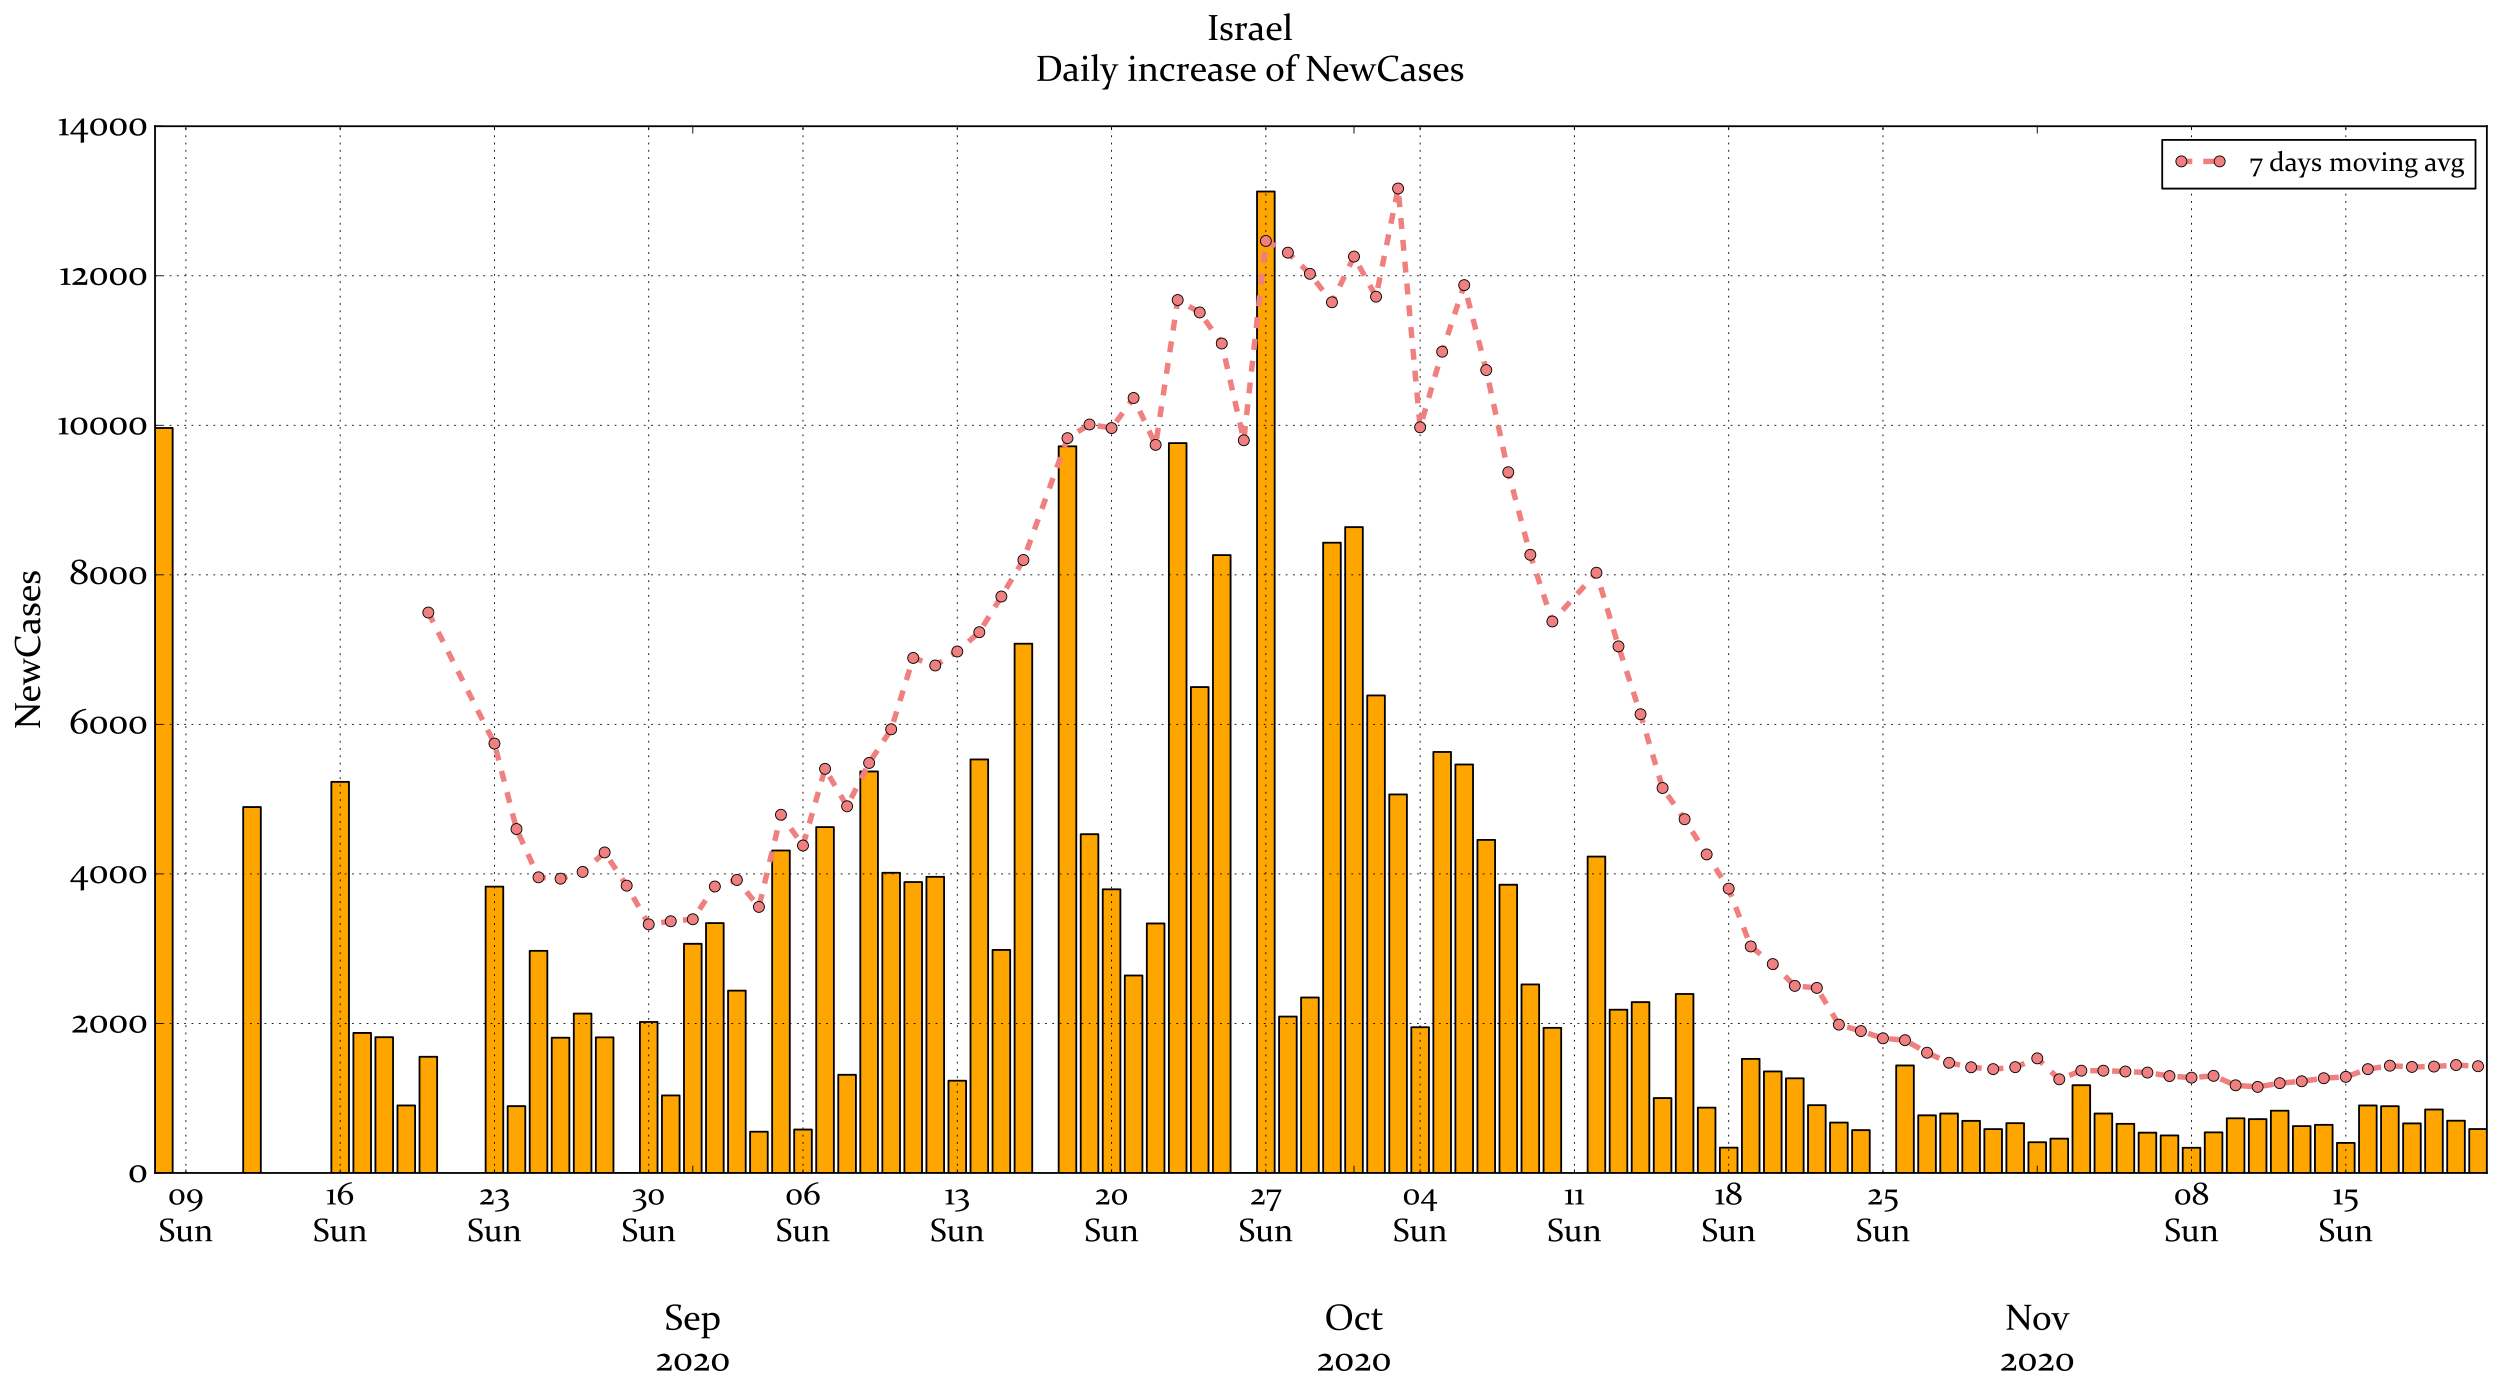<?xml version="1.0" encoding="utf-8" standalone="no"?>
<!DOCTYPE svg PUBLIC "-//W3C//DTD SVG 1.1//EN"
  "http://www.w3.org/Graphics/SVG/1.1/DTD/svg11.dtd">
<!-- Created with matplotlib (https://matplotlib.org/) -->
<svg height="763.488pt" version="1.1" viewBox="0 0 1370.88 763.488" width="1370.88pt" xmlns="http://www.w3.org/2000/svg" xmlns:xlink="http://www.w3.org/1999/xlink">
 <defs>
  <style type="text/css">*{stroke-linecap:butt;stroke-linejoin:round;}</style>
 </defs>
 <g id="figure_1">
  <g id="patch_1">
   <path d="M 0 763.488 
L 1370.88 763.488 
L 1370.88 0 
L 0 0 
z
" style="fill:#ffffff;"/>
  </g>
  <g id="axes_1">
   <g id="patch_2">
    <path d="M 85.009 643.203 
L 1363.68 643.203 
L 1363.68 69.214 
L 85.009 69.214 
z
" style="fill:#ffffff;"/>
   </g>
   <g id="patch_3">
    <path clip-path="url(#p8082fb78c5)" d="M 0 0 
z
" style="fill:#ffa500;stroke:#000000;stroke-linejoin:miter;"/>
   </g>
   <g id="patch_4">
    <path clip-path="url(#p8082fb78c5)" d="M 85.009 643.203 
L 94.678 643.203 
L 94.678 234.687 
L 85.009 234.687 
z
" style="fill:#ffa500;stroke:#000000;stroke-linejoin:miter;"/>
   </g>
   <g id="patch_5">
    <path clip-path="url(#p8082fb78c5)" d="M 133.352 643.203 
L 143.021 643.203 
L 143.021 442.553 
L 133.352 442.553 
z
" style="fill:#ffa500;stroke:#000000;stroke-linejoin:miter;"/>
   </g>
   <g id="patch_6">
    <path clip-path="url(#p8082fb78c5)" d="M 181.695 643.203 
L 191.364 643.203 
L 191.364 428.736 
L 181.695 428.736 
z
" style="fill:#ffa500;stroke:#000000;stroke-linejoin:miter;"/>
   </g>
   <g id="patch_7">
    <path clip-path="url(#p8082fb78c5)" d="M 193.781 643.203 
L 203.45 643.203 
L 203.45 566.412 
L 193.781 566.412 
z
" style="fill:#ffa500;stroke:#000000;stroke-linejoin:miter;"/>
   </g>
   <g id="patch_8">
    <path clip-path="url(#p8082fb78c5)" d="M 205.867 643.203 
L 215.535 643.203 
L 215.535 568.748 
L 205.867 568.748 
z
" style="fill:#ffa500;stroke:#000000;stroke-linejoin:miter;"/>
   </g>
   <g id="patch_9">
    <path clip-path="url(#p8082fb78c5)" d="M 217.952 643.203 
L 227.621 643.203 
L 227.621 606.181 
L 217.952 606.181 
z
" style="fill:#ffa500;stroke:#000000;stroke-linejoin:miter;"/>
   </g>
   <g id="patch_10">
    <path clip-path="url(#p8082fb78c5)" d="M 230.038 643.203 
L 239.707 643.203 
L 239.707 579.49 
L 230.038 579.49 
z
" style="fill:#ffa500;stroke:#000000;stroke-linejoin:miter;"/>
   </g>
   <g id="patch_11">
    <path clip-path="url(#p8082fb78c5)" d="M 266.295 643.203 
L 275.964 643.203 
L 275.964 486.176 
L 266.295 486.176 
z
" style="fill:#ffa500;stroke:#000000;stroke-linejoin:miter;"/>
   </g>
   <g id="patch_12">
    <path clip-path="url(#p8082fb78c5)" d="M 278.381 643.203 
L 288.05 643.203 
L 288.05 606.55 
L 278.381 606.55 
z
" style="fill:#ffa500;stroke:#000000;stroke-linejoin:miter;"/>
   </g>
   <g id="patch_13">
    <path clip-path="url(#p8082fb78c5)" d="M 290.467 643.203 
L 300.135 643.203 
L 300.135 521.394 
L 290.467 521.394 
z
" style="fill:#ffa500;stroke:#000000;stroke-linejoin:miter;"/>
   </g>
   <g id="patch_14">
    <path clip-path="url(#p8082fb78c5)" d="M 302.553 643.203 
L 312.221 643.203 
L 312.221 569.035 
L 302.553 569.035 
z
" style="fill:#ffa500;stroke:#000000;stroke-linejoin:miter;"/>
   </g>
   <g id="patch_15">
    <path clip-path="url(#p8082fb78c5)" d="M 314.638 643.203 
L 324.307 643.203 
L 324.307 555.793 
L 314.638 555.793 
z
" style="fill:#ffa500;stroke:#000000;stroke-linejoin:miter;"/>
   </g>
   <g id="patch_16">
    <path clip-path="url(#p8082fb78c5)" d="M 326.724 643.203 
L 336.393 643.203 
L 336.393 568.83 
L 326.724 568.83 
z
" style="fill:#ffa500;stroke:#000000;stroke-linejoin:miter;"/>
   </g>
   <g id="patch_17">
    <path clip-path="url(#p8082fb78c5)" d="M 338.81 643.203 
L 348.478 643.203 
L 348.478 643.203 
L 338.81 643.203 
z
" style="fill:#ffa500;stroke:#000000;stroke-linejoin:miter;"/>
   </g>
   <g id="patch_18">
    <path clip-path="url(#p8082fb78c5)" d="M 350.896 643.203 
L 360.564 643.203 
L 360.564 560.385 
L 350.896 560.385 
z
" style="fill:#ffa500;stroke:#000000;stroke-linejoin:miter;"/>
   </g>
   <g id="patch_19">
    <path clip-path="url(#p8082fb78c5)" d="M 362.981 643.203 
L 372.65 643.203 
L 372.65 600.687 
L 362.981 600.687 
z
" style="fill:#ffa500;stroke:#000000;stroke-linejoin:miter;"/>
   </g>
   <g id="patch_20">
    <path clip-path="url(#p8082fb78c5)" d="M 375.067 643.203 
L 384.736 643.203 
L 384.736 517.54 
L 375.067 517.54 
z
" style="fill:#ffa500;stroke:#000000;stroke-linejoin:miter;"/>
   </g>
   <g id="patch_21">
    <path clip-path="url(#p8082fb78c5)" d="M 387.153 643.203 
L 396.821 643.203 
L 396.821 506.184 
L 387.153 506.184 
z
" style="fill:#ffa500;stroke:#000000;stroke-linejoin:miter;"/>
   </g>
   <g id="patch_22">
    <path clip-path="url(#p8082fb78c5)" d="M 399.238 643.203 
L 408.907 643.203 
L 408.907 543.206 
L 399.238 543.206 
z
" style="fill:#ffa500;stroke:#000000;stroke-linejoin:miter;"/>
   </g>
   <g id="patch_23">
    <path clip-path="url(#p8082fb78c5)" d="M 411.324 643.203 
L 420.993 643.203 
L 420.993 620.571 
L 411.324 620.571 
z
" style="fill:#ffa500;stroke:#000000;stroke-linejoin:miter;"/>
   </g>
   <g id="patch_24">
    <path clip-path="url(#p8082fb78c5)" d="M 423.41 643.203 
L 433.079 643.203 
L 433.079 466.373 
L 423.41 466.373 
z
" style="fill:#ffa500;stroke:#000000;stroke-linejoin:miter;"/>
   </g>
   <g id="patch_25">
    <path clip-path="url(#p8082fb78c5)" d="M 435.496 643.203 
L 445.164 643.203 
L 445.164 619.382 
L 435.496 619.382 
z
" style="fill:#ffa500;stroke:#000000;stroke-linejoin:miter;"/>
   </g>
   <g id="patch_26">
    <path clip-path="url(#p8082fb78c5)" d="M 447.581 643.203 
L 457.25 643.203 
L 457.25 453.541 
L 447.581 453.541 
z
" style="fill:#ffa500;stroke:#000000;stroke-linejoin:miter;"/>
   </g>
   <g id="patch_27">
    <path clip-path="url(#p8082fb78c5)" d="M 459.667 643.203 
L 469.336 643.203 
L 469.336 589.371 
L 459.667 589.371 
z
" style="fill:#ffa500;stroke:#000000;stroke-linejoin:miter;"/>
   </g>
   <g id="patch_28">
    <path clip-path="url(#p8082fb78c5)" d="M 471.753 643.203 
L 481.421 643.203 
L 481.421 423.037 
L 471.753 423.037 
z
" style="fill:#ffa500;stroke:#000000;stroke-linejoin:miter;"/>
   </g>
   <g id="patch_29">
    <path clip-path="url(#p8082fb78c5)" d="M 483.839 643.203 
L 493.507 643.203 
L 493.507 478.591 
L 483.839 478.591 
z
" style="fill:#ffa500;stroke:#000000;stroke-linejoin:miter;"/>
   </g>
   <g id="patch_30">
    <path clip-path="url(#p8082fb78c5)" d="M 495.924 643.203 
L 505.593 643.203 
L 505.593 483.675 
L 495.924 483.675 
z
" style="fill:#ffa500;stroke:#000000;stroke-linejoin:miter;"/>
   </g>
   <g id="patch_31">
    <path clip-path="url(#p8082fb78c5)" d="M 508.01 643.203 
L 517.679 643.203 
L 517.679 480.805 
L 508.01 480.805 
z
" style="fill:#ffa500;stroke:#000000;stroke-linejoin:miter;"/>
   </g>
   <g id="patch_32">
    <path clip-path="url(#p8082fb78c5)" d="M 520.096 643.203 
L 529.764 643.203 
L 529.764 592.61 
L 520.096 592.61 
z
" style="fill:#ffa500;stroke:#000000;stroke-linejoin:miter;"/>
   </g>
   <g id="patch_33">
    <path clip-path="url(#p8082fb78c5)" d="M 532.182 643.203 
L 541.85 643.203 
L 541.85 416.436 
L 532.182 416.436 
z
" style="fill:#ffa500;stroke:#000000;stroke-linejoin:miter;"/>
   </g>
   <g id="patch_34">
    <path clip-path="url(#p8082fb78c5)" d="M 544.267 643.203 
L 553.936 643.203 
L 553.936 520.902 
L 544.267 520.902 
z
" style="fill:#ffa500;stroke:#000000;stroke-linejoin:miter;"/>
   </g>
   <g id="patch_35">
    <path clip-path="url(#p8082fb78c5)" d="M 556.353 643.203 
L 566.022 643.203 
L 566.022 352.97 
L 556.353 352.97 
z
" style="fill:#ffa500;stroke:#000000;stroke-linejoin:miter;"/>
   </g>
   <g id="patch_36">
    <path clip-path="url(#p8082fb78c5)" d="M 580.524 643.203 
L 590.193 643.203 
L 590.193 244.732 
L 580.524 244.732 
z
" style="fill:#ffa500;stroke:#000000;stroke-linejoin:miter;"/>
   </g>
   <g id="patch_37">
    <path clip-path="url(#p8082fb78c5)" d="M 592.61 643.203 
L 602.279 643.203 
L 602.279 457.436 
L 592.61 457.436 
z
" style="fill:#ffa500;stroke:#000000;stroke-linejoin:miter;"/>
   </g>
   <g id="patch_38">
    <path clip-path="url(#p8082fb78c5)" d="M 604.696 643.203 
L 614.365 643.203 
L 614.365 487.652 
L 604.696 487.652 
z
" style="fill:#ffa500;stroke:#000000;stroke-linejoin:miter;"/>
   </g>
   <g id="patch_39">
    <path clip-path="url(#p8082fb78c5)" d="M 616.782 643.203 
L 626.45 643.203 
L 626.45 534.924 
L 616.782 534.924 
z
" style="fill:#ffa500;stroke:#000000;stroke-linejoin:miter;"/>
   </g>
   <g id="patch_40">
    <path clip-path="url(#p8082fb78c5)" d="M 628.867 643.203 
L 638.536 643.203 
L 638.536 506.389 
L 628.867 506.389 
z
" style="fill:#ffa500;stroke:#000000;stroke-linejoin:miter;"/>
   </g>
   <g id="patch_41">
    <path clip-path="url(#p8082fb78c5)" d="M 640.953 643.203 
L 650.622 643.203 
L 650.622 242.969 
L 640.953 242.969 
z
" style="fill:#ffa500;stroke:#000000;stroke-linejoin:miter;"/>
   </g>
   <g id="patch_42">
    <path clip-path="url(#p8082fb78c5)" d="M 653.039 643.203 
L 662.707 643.203 
L 662.707 376.749 
L 653.039 376.749 
z
" style="fill:#ffa500;stroke:#000000;stroke-linejoin:miter;"/>
   </g>
   <g id="patch_43">
    <path clip-path="url(#p8082fb78c5)" d="M 665.125 643.203 
L 674.793 643.203 
L 674.793 304.386 
L 665.125 304.386 
z
" style="fill:#ffa500;stroke:#000000;stroke-linejoin:miter;"/>
   </g>
   <g id="patch_44">
    <path clip-path="url(#p8082fb78c5)" d="M 677.21 643.203 
L 686.879 643.203 
L 686.879 643.203 
L 677.21 643.203 
z
" style="fill:#ffa500;stroke:#000000;stroke-linejoin:miter;"/>
   </g>
   <g id="patch_45">
    <path clip-path="url(#p8082fb78c5)" d="M 689.296 643.203 
L 698.965 643.203 
L 698.965 105.007 
L 689.296 105.007 
z
" style="fill:#ffa500;stroke:#000000;stroke-linejoin:miter;"/>
   </g>
   <g id="patch_46">
    <path clip-path="url(#p8082fb78c5)" d="M 701.382 643.203 
L 711.05 643.203 
L 711.05 557.433 
L 701.382 557.433 
z
" style="fill:#ffa500;stroke:#000000;stroke-linejoin:miter;"/>
   </g>
   <g id="patch_47">
    <path clip-path="url(#p8082fb78c5)" d="M 713.468 643.203 
L 723.136 643.203 
L 723.136 546.978 
L 713.468 546.978 
z
" style="fill:#ffa500;stroke:#000000;stroke-linejoin:miter;"/>
   </g>
   <g id="patch_48">
    <path clip-path="url(#p8082fb78c5)" d="M 725.553 643.203 
L 735.222 643.203 
L 735.222 297.58 
L 725.553 297.58 
z
" style="fill:#ffa500;stroke:#000000;stroke-linejoin:miter;"/>
   </g>
   <g id="patch_49">
    <path clip-path="url(#p8082fb78c5)" d="M 737.639 643.203 
L 747.308 643.203 
L 747.308 289.052 
L 737.639 289.052 
z
" style="fill:#ffa500;stroke:#000000;stroke-linejoin:miter;"/>
   </g>
   <g id="patch_50">
    <path clip-path="url(#p8082fb78c5)" d="M 749.725 643.203 
L 759.393 643.203 
L 759.393 381.341 
L 749.725 381.341 
z
" style="fill:#ffa500;stroke:#000000;stroke-linejoin:miter;"/>
   </g>
   <g id="patch_51">
    <path clip-path="url(#p8082fb78c5)" d="M 761.81 643.203 
L 771.479 643.203 
L 771.479 435.624 
L 761.81 435.624 
z
" style="fill:#ffa500;stroke:#000000;stroke-linejoin:miter;"/>
   </g>
   <g id="patch_52">
    <path clip-path="url(#p8082fb78c5)" d="M 773.896 643.203 
L 783.565 643.203 
L 783.565 563.296 
L 773.896 563.296 
z
" style="fill:#ffa500;stroke:#000000;stroke-linejoin:miter;"/>
   </g>
   <g id="patch_53">
    <path clip-path="url(#p8082fb78c5)" d="M 785.982 643.203 
L 795.651 643.203 
L 795.651 412.337 
L 785.982 412.337 
z
" style="fill:#ffa500;stroke:#000000;stroke-linejoin:miter;"/>
   </g>
   <g id="patch_54">
    <path clip-path="url(#p8082fb78c5)" d="M 798.068 643.203 
L 807.736 643.203 
L 807.736 419.224 
L 798.068 419.224 
z
" style="fill:#ffa500;stroke:#000000;stroke-linejoin:miter;"/>
   </g>
   <g id="patch_55">
    <path clip-path="url(#p8082fb78c5)" d="M 810.153 643.203 
L 819.822 643.203 
L 819.822 460.552 
L 810.153 460.552 
z
" style="fill:#ffa500;stroke:#000000;stroke-linejoin:miter;"/>
   </g>
   <g id="patch_56">
    <path clip-path="url(#p8082fb78c5)" d="M 822.239 643.203 
L 831.908 643.203 
L 831.908 485.151 
L 822.239 485.151 
z
" style="fill:#ffa500;stroke:#000000;stroke-linejoin:miter;"/>
   </g>
   <g id="patch_57">
    <path clip-path="url(#p8082fb78c5)" d="M 834.325 643.203 
L 843.993 643.203 
L 843.993 539.803 
L 834.325 539.803 
z
" style="fill:#ffa500;stroke:#000000;stroke-linejoin:miter;"/>
   </g>
   <g id="patch_58">
    <path clip-path="url(#p8082fb78c5)" d="M 846.411 643.203 
L 856.079 643.203 
L 856.079 563.624 
L 846.411 563.624 
z
" style="fill:#ffa500;stroke:#000000;stroke-linejoin:miter;"/>
   </g>
   <g id="patch_59">
    <path clip-path="url(#p8082fb78c5)" d="M 870.582 643.203 
L 880.251 643.203 
L 880.251 469.694 
L 870.582 469.694 
z
" style="fill:#ffa500;stroke:#000000;stroke-linejoin:miter;"/>
   </g>
   <g id="patch_60">
    <path clip-path="url(#p8082fb78c5)" d="M 882.668 643.203 
L 892.336 643.203 
L 892.336 553.661 
L 882.668 553.661 
z
" style="fill:#ffa500;stroke:#000000;stroke-linejoin:miter;"/>
   </g>
   <g id="patch_61">
    <path clip-path="url(#p8082fb78c5)" d="M 894.754 643.203 
L 904.422 643.203 
L 904.422 549.52 
L 894.754 549.52 
z
" style="fill:#ffa500;stroke:#000000;stroke-linejoin:miter;"/>
   </g>
   <g id="patch_62">
    <path clip-path="url(#p8082fb78c5)" d="M 906.839 643.203 
L 916.508 643.203 
L 916.508 602.122 
L 906.839 602.122 
z
" style="fill:#ffa500;stroke:#000000;stroke-linejoin:miter;"/>
   </g>
   <g id="patch_63">
    <path clip-path="url(#p8082fb78c5)" d="M 918.925 643.203 
L 928.594 643.203 
L 928.594 545.051 
L 918.925 545.051 
z
" style="fill:#ffa500;stroke:#000000;stroke-linejoin:miter;"/>
   </g>
   <g id="patch_64">
    <path clip-path="url(#p8082fb78c5)" d="M 931.011 643.203 
L 940.679 643.203 
L 940.679 607.37 
L 931.011 607.37 
z
" style="fill:#ffa500;stroke:#000000;stroke-linejoin:miter;"/>
   </g>
   <g id="patch_65">
    <path clip-path="url(#p8082fb78c5)" d="M 943.096 643.203 
L 952.765 643.203 
L 952.765 629.304 
L 943.096 629.304 
z
" style="fill:#ffa500;stroke:#000000;stroke-linejoin:miter;"/>
   </g>
   <g id="patch_66">
    <path clip-path="url(#p8082fb78c5)" d="M 955.182 643.203 
L 964.851 643.203 
L 964.851 580.638 
L 955.182 580.638 
z
" style="fill:#ffa500;stroke:#000000;stroke-linejoin:miter;"/>
   </g>
   <g id="patch_67">
    <path clip-path="url(#p8082fb78c5)" d="M 967.268 643.203 
L 976.937 643.203 
L 976.937 587.526 
L 967.268 587.526 
z
" style="fill:#ffa500;stroke:#000000;stroke-linejoin:miter;"/>
   </g>
   <g id="patch_68">
    <path clip-path="url(#p8082fb78c5)" d="M 979.354 643.203 
L 989.022 643.203 
L 989.022 591.298 
L 979.354 591.298 
z
" style="fill:#ffa500;stroke:#000000;stroke-linejoin:miter;"/>
   </g>
   <g id="patch_69">
    <path clip-path="url(#p8082fb78c5)" d="M 991.439 643.203 
L 1001.108 643.203 
L 1001.108 606.017 
L 991.439 606.017 
z
" style="fill:#ffa500;stroke:#000000;stroke-linejoin:miter;"/>
   </g>
   <g id="patch_70">
    <path clip-path="url(#p8082fb78c5)" d="M 1003.525 643.203 
L 1013.194 643.203 
L 1013.194 615.57 
L 1003.525 615.57 
z
" style="fill:#ffa500;stroke:#000000;stroke-linejoin:miter;"/>
   </g>
   <g id="patch_71">
    <path clip-path="url(#p8082fb78c5)" d="M 1015.611 643.203 
L 1025.279 643.203 
L 1025.279 619.71 
L 1015.611 619.71 
z
" style="fill:#ffa500;stroke:#000000;stroke-linejoin:miter;"/>
   </g>
   <g id="patch_72">
    <path clip-path="url(#p8082fb78c5)" d="M 1027.697 643.203 
L 1037.365 643.203 
L 1037.365 643.203 
L 1027.697 643.203 
z
" style="fill:#ffa500;stroke:#000000;stroke-linejoin:miter;"/>
   </g>
   <g id="patch_73">
    <path clip-path="url(#p8082fb78c5)" d="M 1039.782 643.203 
L 1049.451 643.203 
L 1049.451 584.246 
L 1039.782 584.246 
z
" style="fill:#ffa500;stroke:#000000;stroke-linejoin:miter;"/>
   </g>
   <g id="patch_74">
    <path clip-path="url(#p8082fb78c5)" d="M 1051.868 643.203 
L 1061.537 643.203 
L 1061.537 611.593 
L 1051.868 611.593 
z
" style="fill:#ffa500;stroke:#000000;stroke-linejoin:miter;"/>
   </g>
   <g id="patch_75">
    <path clip-path="url(#p8082fb78c5)" d="M 1063.954 643.203 
L 1073.622 643.203 
L 1073.622 610.609 
L 1063.954 610.609 
z
" style="fill:#ffa500;stroke:#000000;stroke-linejoin:miter;"/>
   </g>
   <g id="patch_76">
    <path clip-path="url(#p8082fb78c5)" d="M 1076.04 643.203 
L 1085.708 643.203 
L 1085.708 614.627 
L 1076.04 614.627 
z
" style="fill:#ffa500;stroke:#000000;stroke-linejoin:miter;"/>
   </g>
   <g id="patch_77">
    <path clip-path="url(#p8082fb78c5)" d="M 1088.125 643.203 
L 1097.794 643.203 
L 1097.794 619.136 
L 1088.125 619.136 
z
" style="fill:#ffa500;stroke:#000000;stroke-linejoin:miter;"/>
   </g>
   <g id="patch_78">
    <path clip-path="url(#p8082fb78c5)" d="M 1100.211 643.203 
L 1109.88 643.203 
L 1109.88 615.898 
L 1100.211 615.898 
z
" style="fill:#ffa500;stroke:#000000;stroke-linejoin:miter;"/>
   </g>
   <g id="patch_79">
    <path clip-path="url(#p8082fb78c5)" d="M 1112.297 643.203 
L 1121.965 643.203 
L 1121.965 626.352 
L 1112.297 626.352 
z
" style="fill:#ffa500;stroke:#000000;stroke-linejoin:miter;"/>
   </g>
   <g id="patch_80">
    <path clip-path="url(#p8082fb78c5)" d="M 1124.382 643.203 
L 1134.051 643.203 
L 1134.051 624.384 
L 1124.382 624.384 
z
" style="fill:#ffa500;stroke:#000000;stroke-linejoin:miter;"/>
   </g>
   <g id="patch_81">
    <path clip-path="url(#p8082fb78c5)" d="M 1136.468 643.203 
L 1146.137 643.203 
L 1146.137 595.07 
L 1136.468 595.07 
z
" style="fill:#ffa500;stroke:#000000;stroke-linejoin:miter;"/>
   </g>
   <g id="patch_82">
    <path clip-path="url(#p8082fb78c5)" d="M 1148.554 643.203 
L 1158.223 643.203 
L 1158.223 610.609 
L 1148.554 610.609 
z
" style="fill:#ffa500;stroke:#000000;stroke-linejoin:miter;"/>
   </g>
   <g id="patch_83">
    <path clip-path="url(#p8082fb78c5)" d="M 1160.64 643.203 
L 1170.308 643.203 
L 1170.308 616.267 
L 1160.64 616.267 
z
" style="fill:#ffa500;stroke:#000000;stroke-linejoin:miter;"/>
   </g>
   <g id="patch_84">
    <path clip-path="url(#p8082fb78c5)" d="M 1172.725 643.203 
L 1182.394 643.203 
L 1182.394 621.104 
L 1172.725 621.104 
z
" style="fill:#ffa500;stroke:#000000;stroke-linejoin:miter;"/>
   </g>
   <g id="patch_85">
    <path clip-path="url(#p8082fb78c5)" d="M 1184.811 643.203 
L 1194.48 643.203 
L 1194.48 622.621 
L 1184.811 622.621 
z
" style="fill:#ffa500;stroke:#000000;stroke-linejoin:miter;"/>
   </g>
   <g id="patch_86">
    <path clip-path="url(#p8082fb78c5)" d="M 1196.897 643.203 
L 1206.565 643.203 
L 1206.565 629.386 
L 1196.897 629.386 
z
" style="fill:#ffa500;stroke:#000000;stroke-linejoin:miter;"/>
   </g>
   <g id="patch_87">
    <path clip-path="url(#p8082fb78c5)" d="M 1208.983 643.203 
L 1218.651 643.203 
L 1218.651 620.94 
L 1208.983 620.94 
z
" style="fill:#ffa500;stroke:#000000;stroke-linejoin:miter;"/>
   </g>
   <g id="patch_88">
    <path clip-path="url(#p8082fb78c5)" d="M 1221.068 643.203 
L 1230.737 643.203 
L 1230.737 613.233 
L 1221.068 613.233 
z
" style="fill:#ffa500;stroke:#000000;stroke-linejoin:miter;"/>
   </g>
   <g id="patch_89">
    <path clip-path="url(#p8082fb78c5)" d="M 1233.154 643.203 
L 1242.823 643.203 
L 1242.823 613.684 
L 1233.154 613.684 
z
" style="fill:#ffa500;stroke:#000000;stroke-linejoin:miter;"/>
   </g>
   <g id="patch_90">
    <path clip-path="url(#p8082fb78c5)" d="M 1245.24 643.203 
L 1254.908 643.203 
L 1254.908 609.051 
L 1245.24 609.051 
z
" style="fill:#ffa500;stroke:#000000;stroke-linejoin:miter;"/>
   </g>
   <g id="patch_91">
    <path clip-path="url(#p8082fb78c5)" d="M 1257.326 643.203 
L 1266.994 643.203 
L 1266.994 617.497 
L 1257.326 617.497 
z
" style="fill:#ffa500;stroke:#000000;stroke-linejoin:miter;"/>
   </g>
   <g id="patch_92">
    <path clip-path="url(#p8082fb78c5)" d="M 1269.411 643.203 
L 1279.08 643.203 
L 1279.08 616.8 
L 1269.411 616.8 
z
" style="fill:#ffa500;stroke:#000000;stroke-linejoin:miter;"/>
   </g>
   <g id="patch_93">
    <path clip-path="url(#p8082fb78c5)" d="M 1281.497 643.203 
L 1291.166 643.203 
L 1291.166 626.721 
L 1281.497 626.721 
z
" style="fill:#ffa500;stroke:#000000;stroke-linejoin:miter;"/>
   </g>
   <g id="patch_94">
    <path clip-path="url(#p8082fb78c5)" d="M 1293.583 643.203 
L 1303.251 643.203 
L 1303.251 606.181 
L 1293.583 606.181 
z
" style="fill:#ffa500;stroke:#000000;stroke-linejoin:miter;"/>
   </g>
   <g id="patch_95">
    <path clip-path="url(#p8082fb78c5)" d="M 1305.668 643.203 
L 1315.337 643.203 
L 1315.337 606.591 
L 1305.668 606.591 
z
" style="fill:#ffa500;stroke:#000000;stroke-linejoin:miter;"/>
   </g>
   <g id="patch_96">
    <path clip-path="url(#p8082fb78c5)" d="M 1317.754 643.203 
L 1327.423 643.203 
L 1327.423 616.021 
L 1317.754 616.021 
z
" style="fill:#ffa500;stroke:#000000;stroke-linejoin:miter;"/>
   </g>
   <g id="patch_97">
    <path clip-path="url(#p8082fb78c5)" d="M 1329.84 643.203 
L 1339.509 643.203 
L 1339.509 608.395 
L 1329.84 608.395 
z
" style="fill:#ffa500;stroke:#000000;stroke-linejoin:miter;"/>
   </g>
   <g id="patch_98">
    <path clip-path="url(#p8082fb78c5)" d="M 1341.926 643.203 
L 1351.594 643.203 
L 1351.594 614.545 
L 1341.926 614.545 
z
" style="fill:#ffa500;stroke:#000000;stroke-linejoin:miter;"/>
   </g>
   <g id="patch_99">
    <path clip-path="url(#p8082fb78c5)" d="M 1354.011 643.203 
L 1363.68 643.203 
L 1363.68 619.095 
L 1354.011 619.095 
z
" style="fill:#ffa500;stroke:#000000;stroke-linejoin:miter;"/>
   </g>
   <g id="patch_100">
    <path d="M 85.009 643.203 
L 85.009 69.214 
" style="fill:none;stroke:#000000;stroke-linecap:square;stroke-linejoin:miter;"/>
   </g>
   <g id="patch_101">
    <path d="M 1363.68 643.203 
L 1363.68 69.214 
" style="fill:none;stroke:#000000;stroke-linecap:square;stroke-linejoin:miter;"/>
   </g>
   <g id="patch_102">
    <path d="M 85.009 643.203 
L 1363.68 643.203 
" style="fill:none;stroke:#000000;stroke-linecap:square;stroke-linejoin:miter;"/>
   </g>
   <g id="patch_103">
    <path d="M 85.009 69.214 
L 1363.68 69.214 
" style="fill:none;stroke:#000000;stroke-linecap:square;stroke-linejoin:miter;"/>
   </g>
   <g id="matplotlib.axis_1">
    <g id="xtick_1">
     <g id="line2d_1">
      <defs>
       <path d="M 0 0 
L 0 -4 
" id="m80fe9cdfac" style="stroke:#000000;stroke-width:0.5;"/>
      </defs>
      <g>
       <use style="stroke:#000000;stroke-width:0.5;" x="379.901" xlink:href="#m80fe9cdfac" y="643.203"/>
      </g>
     </g>
     <g id="line2d_2">
      <defs>
       <path d="M 0 0 
L 0 4 
" id="m5ccb54a23f" style="stroke:#000000;stroke-width:0.5;"/>
      </defs>
      <g>
       <use style="stroke:#000000;stroke-width:0.5;" x="379.901" xlink:href="#m5ccb54a23f" y="69.214"/>
      </g>
     </g>
     <g id="text_1">
      <!--  -->
      <g transform="translate(379.901 661.919)scale(0.2 -0.2)"/>
      <!--  -->
      <g transform="translate(379.901 684.324)scale(0.2 -0.2)"/>
      <!--  -->
      <g transform="translate(379.901 706.73)scale(0.2 -0.2)"/>
      <!-- Sep -->
      <g transform="translate(364.417 729.135)scale(0.2 -0.2)">
       <defs>
        <path d="M 37.109 63.922 
Q 31.984 65.625 27.688 65.625 
Q 21.234 65.625 17.406 62.5 
Q 13.578 59.375 13.578 53.812 
Q 13.578 50.641 14.922 48.234 
Q 16.266 45.844 18.531 44.031 
Q 20.797 42.234 23.672 40.812 
Q 26.562 39.406 29.641 38.031 
Q 33.016 36.578 36.188 34.938 
Q 39.359 33.297 41.922 31.094 
Q 44.484 28.906 46.016 25.828 
Q 47.562 22.75 47.562 18.656 
Q 47.562 8.938 40.75 3.812 
Q 33.938 -1.312 21.875 -1.312 
Q 14.109 -1.312 4.688 1.312 
L 4.391 1.703 
L 6.781 18.312 
L 8.984 18.656 
L 12.406 4.781 
Q 17.578 2.734 23 2.734 
Q 30.281 2.734 34.344 5.953 
Q 38.422 9.188 38.422 15.141 
Q 38.422 18.266 37.109 20.625 
Q 35.797 23 33.562 24.703 
Q 31.344 26.422 28.516 27.812 
Q 25.688 29.203 22.656 30.562 
Q 19.234 32.031 16.016 33.734 
Q 12.797 35.453 10.172 37.719 
Q 7.562 39.984 6 43.281 
Q 4.438 46.578 4.438 50.984 
Q 4.438 59.812 11.047 64.641 
Q 17.672 69.484 28.609 69.484 
Q 36.328 69.484 44.781 67.672 
L 45.125 67.328 
L 42.234 52.094 
L 40.281 51.766 
z
" id="Constantia-83"/>
        <path d="M 44.047 3.469 
Q 39.891 0.875 35.5 -0.25 
Q 31.109 -1.375 27.344 -1.375 
Q 16.609 -1.375 10.203 4.75 
Q 3.812 10.891 3.812 21.781 
Q 3.812 32.625 9.938 39.5 
Q 16.062 46.391 26.312 46.391 
Q 34.906 46.391 39.688 41.234 
Q 44.484 36.078 44.484 27 
Q 44.484 25.641 44.344 24.219 
L 13.375 24.219 
Q 13.375 13.719 18.312 9.203 
Q 23.25 4.688 33.734 4.688 
Q 38.422 4.688 43.75 5.562 
z
M 34.766 28.266 
L 34.766 29.734 
Q 34.766 36.672 32.547 39.641 
Q 30.328 42.625 25.922 42.625 
Q 20.125 42.625 17.047 38.422 
Q 13.969 34.234 13.578 28.266 
z
" id="Constantia-101"/>
        <path d="M 2.094 41.312 
L 1.859 42.969 
Q 10.062 44.531 17.328 46.391 
L 17.828 46.047 
L 17.828 41.266 
Q 25.297 46.391 32.281 46.391 
Q 41.359 46.391 46.703 40.312 
Q 52.047 34.234 52.047 24.516 
Q 52.047 12.547 45.156 5.578 
Q 38.281 -1.375 25.641 -1.375 
Q 21.875 -1.375 17.828 -0.641 
L 17.828 -11.328 
Q 17.828 -16.219 17.922 -18.172 
Q 18.016 -19.625 19.234 -19.922 
L 25.641 -21.734 
L 25.781 -23.734 
Q 18.172 -23.578 13.375 -23.578 
Q 8.594 -23.578 2.047 -23.734 
L 1.859 -21.734 
L 7.469 -20.062 
Q 8.641 -19.734 8.688 -18.562 
Q 8.797 -14.984 8.797 -7.766 
L 8.797 12.109 
Q 8.797 33.734 8.594 39.453 
z
M 17.828 3.766 
Q 22.078 2.828 26.031 2.828 
Q 34.125 2.828 38.219 7.906 
Q 42.328 12.984 42.328 22.469 
Q 42.328 31.391 38.422 35.938 
Q 34.516 40.484 27.203 40.484 
Q 21.922 40.484 17.828 38.328 
z
" id="Constantia-112"/>
       </defs>
       <use xlink:href="#Constantia-83"/>
       <use x="50.977" xlink:href="#Constantia-101"/>
       <use x="98.877" xlink:href="#Constantia-112"/>
      </g>
      <!-- 2020 -->
      <g transform="translate(359.442 751.541)scale(0.2 -0.2)">
       <defs>
        <path d="M 42.391 15.484 
L 44.531 15.875 
L 43.562 0.203 
L 43.219 -0.141 
Q 33.25 0 22.359 0 
Q 12.25 0 3.766 -0.141 
L 3.422 3.859 
Q 8.016 6.844 11.672 9.375 
Q 15.328 11.922 18.016 14.109 
Q 20.703 16.266 22.75 18.219 
Q 24.812 20.172 26.203 22.094 
Q 27.594 24.031 28.312 26.031 
Q 29.047 28.031 29.047 30.219 
Q 29.047 34.719 25.781 37.344 
Q 22.516 39.984 17.781 39.984 
Q 12.203 39.984 6.547 36.969 
L 4.688 40.188 
Q 13.812 46.391 23 46.391 
Q 29.891 46.391 34.453 43.047 
Q 39.016 39.703 39.016 33.734 
Q 39.016 30.031 37.344 26.828 
Q 35.688 23.641 32.516 20.562 
Q 29.344 17.484 24.75 14.328 
Q 20.172 11.188 14.266 7.672 
L 14.312 7.422 
L 38.578 7.422 
z
" id="Constantia-50"/>
        <path d="M 13.672 23.297 
Q 13.672 13.625 17.156 8.109 
Q 20.656 2.594 27.203 2.594 
Q 33.844 2.594 37.016 7.516 
Q 40.188 12.453 40.188 22.609 
Q 40.188 32.562 36.719 37.609 
Q 33.25 42.672 26.656 42.672 
Q 19.922 42.672 16.797 37.844 
Q 13.672 33.016 13.672 23.297 
z
M 49.953 23.688 
Q 49.953 12.25 43.438 5.484 
Q 36.922 -1.266 26.422 -1.266 
Q 16.312 -1.266 10.109 4.938 
Q 3.906 11.141 3.906 22.016 
Q 3.906 33.203 10.391 39.797 
Q 16.891 46.391 27.484 46.391 
Q 37.797 46.391 43.875 40.375 
Q 49.953 34.375 49.953 23.688 
z
" id="Constantia-48"/>
       </defs>
       <use xlink:href="#Constantia-50"/>
       <use x="48.438" xlink:href="#Constantia-48"/>
       <use x="102.295" xlink:href="#Constantia-50"/>
       <use x="150.732" xlink:href="#Constantia-48"/>
      </g>
     </g>
    </g>
    <g id="xtick_2">
     <g id="line2d_3">
      <g>
       <use style="stroke:#000000;stroke-width:0.5;" x="742.473" xlink:href="#m80fe9cdfac" y="643.203"/>
      </g>
     </g>
     <g id="line2d_4">
      <g>
       <use style="stroke:#000000;stroke-width:0.5;" x="742.473" xlink:href="#m5ccb54a23f" y="69.214"/>
      </g>
     </g>
     <g id="text_2">
      <!--  -->
      <g transform="translate(742.473 661.919)scale(0.2 -0.2)"/>
      <!--  -->
      <g transform="translate(742.473 684.324)scale(0.2 -0.2)"/>
      <!--  -->
      <g transform="translate(742.473 706.73)scale(0.2 -0.2)"/>
      <!-- Oct -->
      <g transform="translate(726.287 729.135)scale(0.2 -0.2)">
       <defs>
        <path d="M 15.578 35.016 
Q 15.578 19.094 22.016 10.625 
Q 28.469 2.156 40.922 2.156 
Q 53.172 2.156 59 9.844 
Q 64.844 17.531 64.844 33.984 
Q 64.844 49.422 58.641 57.719 
Q 52.438 66.016 39.5 66.016 
Q 26.953 66.016 21.266 58.328 
Q 15.578 50.641 15.578 35.016 
z
M 75.594 35.641 
Q 75.594 18.75 65.984 8.469 
Q 56.391 -1.812 39.156 -1.812 
Q 22.797 -1.812 13.844 7.688 
Q 4.891 17.188 4.891 33.406 
Q 4.891 50.297 14.531 60.125 
Q 24.172 69.969 41.266 69.969 
Q 57.672 69.969 66.625 60.766 
Q 75.594 51.562 75.594 35.641 
z
" id="Constantia-79"/>
        <path d="M 42.969 3.469 
Q 39.938 1.422 35.469 0.016 
Q 31 -1.375 26.609 -1.375 
Q 16.062 -1.375 9.906 4.797 
Q 3.766 10.984 3.766 21.297 
Q 3.766 32.469 10.734 39.422 
Q 17.719 46.391 28.812 46.391 
Q 35.984 46.391 42.719 43.453 
Q 41.109 36.922 39.844 30.078 
L 37.938 29.781 
L 33.984 41.5 
Q 31.734 42.281 28.906 42.281 
Q 21.625 42.281 17.516 37.203 
Q 13.422 32.125 13.422 23.781 
Q 13.422 13.969 18.062 9.281 
Q 22.703 4.594 32.766 4.594 
Q 37.406 4.594 42.672 5.516 
z
" id="Constantia-99"/>
        <path d="M 17.484 39.938 
Q 17.188 23.438 17.188 13.328 
Q 17.188 8.25 18.703 6.312 
Q 20.219 4.391 24.469 4.391 
Q 27.828 4.391 33.25 5.281 
L 33.547 3.078 
Q 25.094 -1.172 18.453 -1.172 
Q 13.141 -1.172 10.547 1.688 
Q 7.953 4.547 7.953 10.297 
Q 7.953 19.781 8.297 40.234 
L 1.562 41.891 
L 1.266 43.891 
L 8.797 44.531 
L 12.156 56.344 
Q 14.891 57.078 17.141 57.766 
L 17.625 57.422 
Q 17.484 51.516 17.484 46.391 
L 17.484 44.578 
L 32.172 44.578 
L 32.172 39.938 
z
" id="Constantia-116"/>
       </defs>
       <use xlink:href="#Constantia-79"/>
       <use x="80.42" xlink:href="#Constantia-99"/>
       <use x="126.562" xlink:href="#Constantia-116"/>
      </g>
      <!-- 2020 -->
      <g transform="translate(722.014 751.541)scale(0.2 -0.2)">
       <use xlink:href="#Constantia-50"/>
       <use x="48.438" xlink:href="#Constantia-48"/>
       <use x="102.295" xlink:href="#Constantia-50"/>
       <use x="150.732" xlink:href="#Constantia-48"/>
      </g>
     </g>
    </g>
    <g id="xtick_3">
     <g id="line2d_5">
      <g>
       <use style="stroke:#000000;stroke-width:0.5;" x="1117.131" xlink:href="#m80fe9cdfac" y="643.203"/>
      </g>
     </g>
     <g id="line2d_6">
      <g>
       <use style="stroke:#000000;stroke-width:0.5;" x="1117.131" xlink:href="#m5ccb54a23f" y="69.214"/>
      </g>
     </g>
     <g id="text_3">
      <!--  -->
      <g transform="translate(1117.131 661.919)scale(0.2 -0.2)"/>
      <!--  -->
      <g transform="translate(1117.131 684.324)scale(0.2 -0.2)"/>
      <!--  -->
      <g transform="translate(1117.131 706.73)scale(0.2 -0.2)"/>
      <!-- Nov -->
      <g transform="translate(1099.556 729.135)scale(0.2 -0.2)">
       <defs>
        <path d="M 16.656 54.438 
L 16.656 14.984 
Q 16.656 9.234 16.75 5.422 
Q 16.797 4.047 17.969 3.766 
L 23.781 2.047 
L 23.875 -0.141 
Q 17.781 0 13.875 0 
Q 10.062 0 3.766 -0.141 
L 3.562 1.953 
L 9.578 3.766 
Q 10.844 4.156 10.891 5.281 
Q 10.984 9.234 10.984 14.984 
L 10.984 54.594 
Q 10.984 59.469 10.891 62.703 
Q 10.844 63.969 9.719 64.359 
L 3.656 66.266 
L 3.562 68.359 
Q 9.859 68.172 13.531 68.172 
Q 15.719 68.172 17.969 68.359 
L 58.984 17.141 
L 58.984 54.781 
Q 58.984 59.516 58.891 62.938 
Q 58.844 64.062 57.625 64.453 
L 51.859 66.109 
L 51.766 68.359 
Q 58.016 68.172 61.859 68.172 
Q 65.766 68.172 71.875 68.359 
L 72.078 66.266 
L 65.922 64.359 
Q 64.797 63.969 64.75 62.703 
Q 64.656 59.469 64.656 54.594 
L 64.656 0 
L 60.547 -0.391 
z
" id="Constantia-78"/>
        <path d="M 13.719 23.047 
Q 13.719 13.922 17.141 8.172 
Q 20.562 2.438 27.297 2.438 
Q 33.594 2.438 36.891 7.484 
Q 40.188 12.547 40.188 22.469 
Q 40.188 31.781 36.719 37.156 
Q 33.25 42.531 26.656 42.531 
Q 20.406 42.531 17.062 37.688 
Q 13.719 32.859 13.719 23.047 
z
M 50.141 23.484 
Q 50.141 12.359 43.422 5.484 
Q 36.719 -1.375 26.375 -1.375 
Q 16.266 -1.375 10.031 5.094 
Q 3.812 11.578 3.812 22.016 
Q 3.812 32.766 10.328 39.578 
Q 16.844 46.391 27.594 46.391 
Q 37.75 46.391 43.938 40.109 
Q 50.141 33.844 50.141 23.484 
z
" id="Constantia-111"/>
        <path d="M -1.516 45.266 
Q 4.641 45.125 9.422 45.125 
Q 13.812 45.125 19.969 45.266 
L 20.172 43.266 
L 14.5 41.703 
Q 18.5 30.328 23.781 17.531 
Q 25.141 14.156 26.219 11.078 
Q 27.297 14.156 28.719 17.484 
Q 33.156 28.422 38.031 41.703 
L 32.469 43.266 
L 32.281 45.266 
Q 36.234 45.125 40.531 45.125 
Q 44.922 45.125 49.031 45.266 
L 49.219 43.266 
L 44.344 41.844 
Q 43.219 41.453 42.438 39.938 
Q 38.578 31 33.469 18.672 
Q 28.375 6.344 25.781 -0.344 
L 21.625 -0.781 
Q 18.953 6.297 13.891 18.594 
Q 8.844 30.906 5.219 39.703 
Q 4.438 41.406 3.078 41.891 
L -1.422 43.266 
z
" id="Constantia-118"/>
       </defs>
       <use xlink:href="#Constantia-78"/>
       <use x="73.402" xlink:href="#Constantia-111"/>
       <use x="127.455" xlink:href="#Constantia-118"/>
      </g>
      <!-- 2020 -->
      <g transform="translate(1096.672 751.541)scale(0.2 -0.2)">
       <use xlink:href="#Constantia-50"/>
       <use x="48.438" xlink:href="#Constantia-48"/>
       <use x="102.295" xlink:href="#Constantia-50"/>
       <use x="150.732" xlink:href="#Constantia-48"/>
      </g>
     </g>
    </g>
    <g id="xtick_4">
     <g id="line2d_7">
      <path clip-path="url(#p8082fb78c5)" d="M 101.929 643.203 
L 101.929 69.214 
" style="fill:none;stroke:#000000;stroke-dasharray:1,3;stroke-dashoffset:0;stroke-width:0.5;"/>
     </g>
     <g id="line2d_8">
      <defs>
       <path d="M 0 0 
L 0 -2 
" id="m3c6282aa5e" style="stroke:#000000;stroke-width:0.5;"/>
      </defs>
      <g>
       <use style="stroke:#000000;stroke-width:0.5;" x="101.929" xlink:href="#m3c6282aa5e" y="643.203"/>
      </g>
     </g>
     <g id="line2d_9">
      <defs>
       <path d="M 0 0 
L 0 2 
" id="madc010b492" style="stroke:#000000;stroke-width:0.5;"/>
      </defs>
      <g>
       <use style="stroke:#000000;stroke-width:0.5;" x="101.929" xlink:href="#madc010b492" y="69.214"/>
      </g>
     </g>
     <g id="text_4">
      <!-- 09 -->
      <g transform="translate(92.164 660.447)scale(0.18 -0.18)">
       <defs>
        <path d="M 8.641 -19 
Q 20.906 -16.797 28.984 -9.672 
Q 37.062 -2.547 40.375 10.109 
L 40.281 10.156 
Q 34.578 3.656 25.438 3.656 
Q 16.312 3.656 10.234 9.484 
Q 4.156 15.328 4.156 24.312 
Q 4.156 33.688 10.797 40.031 
Q 17.438 46.391 27.047 46.391 
Q 37.547 46.391 44.266 38.75 
Q 50.984 31.109 50.984 19.188 
Q 50.984 2.828 39.578 -8.594 
Q 28.172 -20.016 9.328 -22.469 
z
M 14.062 27.25 
Q 14.062 18.562 18.016 13.281 
Q 21.969 8.016 28.125 8.016 
Q 34.234 8.016 37.453 11.938 
Q 40.672 15.875 40.672 22.906 
Q 40.672 31.453 36.422 37.156 
Q 32.172 42.875 26.219 42.875 
Q 20.953 42.875 17.5 38.641 
Q 14.062 34.422 14.062 27.25 
z
" id="Constantia-57"/>
       </defs>
       <use xlink:href="#Constantia-48"/>
       <use x="53.857" xlink:href="#Constantia-57"/>
      </g>
      <!-- Sun -->
      <g transform="translate(86.978 680.612)scale(0.18 -0.18)">
       <defs>
        <path d="M 38.875 4.297 
Q 31.25 -1.375 23.641 -1.375 
Q 15.969 -1.375 12.125 2.531 
Q 8.297 6.453 8.297 13.531 
L 8.297 23.875 
Q 8.297 34.328 8.109 39.547 
L 1.609 41.312 
L 1.375 42.969 
Q 9.906 44.531 17.188 46.391 
L 17.625 46.047 
Q 17.328 40.328 17.328 31.344 
L 17.328 15.828 
Q 17.328 9.906 20.109 7.25 
Q 22.906 4.594 27.984 4.594 
Q 33.062 4.594 38.375 7.281 
L 38.375 28.078 
Q 38.375 34.906 38.188 39.547 
L 31.734 41.312 
L 31.5 42.969 
Q 39.984 44.531 47.266 46.391 
L 47.703 46.047 
Q 47.406 40.188 47.406 31.062 
Q 47.406 13.328 47.516 9.422 
Q 47.562 7.422 47.797 6.203 
Q 48.047 4.984 48.734 4.312 
Q 49.422 3.656 50.75 3.391 
Q 52.094 3.125 54.344 3.078 
L 54.594 1.172 
Q 52.344 0.297 49.406 -0.5 
Q 46.484 -1.312 45.406 -1.312 
Q 40.484 -1.312 38.875 4.297 
z
" id="Constantia-117"/>
        <path d="M 2.828 42.969 
Q 11.031 44.531 18.312 46.391 
L 18.797 46.047 
L 18.797 40.375 
Q 27.297 46.391 34.625 46.391 
Q 41.547 46.391 45.484 42.5 
Q 49.422 38.625 49.422 31.5 
L 49.422 14.266 
Q 49.422 8.156 49.516 5.219 
Q 49.562 3.906 50.781 3.516 
L 56.203 1.859 
L 56.297 -0.141 
Q 49.859 0 45.062 0 
Q 40.281 0 34.422 -0.141 
L 34.234 1.859 
L 39.109 3.266 
Q 40.234 3.656 40.328 4.781 
Q 40.375 5.469 40.375 7.859 
L 40.375 29.156 
Q 40.375 35.156 37.5 37.766 
Q 34.625 40.375 29 40.375 
Q 24.078 40.375 18.797 37.547 
L 18.797 16.219 
Q 18.797 10.109 18.891 5.031 
Q 18.953 3.719 20.016 3.375 
L 25.094 1.859 
L 25.203 -0.141 
Q 19.141 0 14.359 0 
Q 9.578 0 3.031 -0.141 
L 2.828 1.859 
L 8.594 3.516 
Q 9.672 3.953 9.719 5.031 
Q 9.766 8.156 9.766 11.031 
L 9.766 27.688 
Q 9.766 34.078 9.578 39.547 
L 3.078 41.312 
z
" id="Constantia-110"/>
       </defs>
       <use xlink:href="#Constantia-83"/>
       <use x="50.977" xlink:href="#Constantia-117"/>
       <use x="107.91" xlink:href="#Constantia-110"/>
      </g>
     </g>
    </g>
    <g id="xtick_5">
     <g id="line2d_10">
      <path clip-path="url(#p8082fb78c5)" d="M 186.53 643.203 
L 186.53 69.214 
" style="fill:none;stroke:#000000;stroke-dasharray:1,3;stroke-dashoffset:0;stroke-width:0.5;"/>
     </g>
     <g id="line2d_11">
      <g>
       <use style="stroke:#000000;stroke-width:0.5;" x="186.53" xlink:href="#m3c6282aa5e" y="643.203"/>
      </g>
     </g>
     <g id="line2d_12">
      <g>
       <use style="stroke:#000000;stroke-width:0.5;" x="186.53" xlink:href="#madc010b492" y="69.214"/>
      </g>
     </g>
     <g id="text_5">
      <!-- 16 -->
      <g transform="translate(178.843 660.447)scale(0.18 -0.18)">
       <defs>
        <path d="M 1.703 40.625 
L 1.469 42.672 
Q 11.281 44.141 21.094 45.906 
L 21.531 45.516 
Q 20.953 36.969 20.953 27.875 
L 20.953 15.969 
Q 20.953 9.516 21.047 5.562 
Q 21.094 4.156 22.406 3.812 
L 30.172 1.812 
L 30.328 -0.141 
Q 21.297 0 16.5 0 
Q 11.719 0 2.734 -0.141 
L 2.547 1.812 
L 10.5 3.812 
Q 11.766 4.156 11.812 5.375 
Q 11.922 9.328 11.922 14.156 
L 11.922 22.266 
Q 11.922 32.078 11.719 39.656 
z
" id="Constantia-49"/>
        <path d="M 47.125 64.547 
Q 32.031 61.531 24.516 53.938 
Q 17 46.344 14.797 35.25 
L 14.891 35.203 
Q 20.797 41.656 30.219 41.656 
Q 38.969 41.656 44.938 35.797 
Q 50.922 29.938 50.922 20.906 
Q 50.922 11.328 44.375 5.031 
Q 37.844 -1.266 28.125 -1.266 
Q 17.391 -1.266 10.75 6.5 
Q 4.109 14.266 4.109 26.516 
Q 4.109 41.547 14.453 53.125 
Q 24.812 64.703 46.438 68.016 
z
M 41.109 18.062 
Q 41.109 26.609 37.156 31.953 
Q 33.203 37.312 27.047 37.312 
Q 21.438 37.312 17.922 33.328 
Q 14.406 29.344 14.406 22.516 
Q 14.406 14.156 18.5 8.203 
Q 22.609 2.25 28.953 2.25 
Q 34.469 2.25 37.781 6.812 
Q 41.109 11.375 41.109 18.062 
z
" id="Constantia-54"/>
       </defs>
       <use xlink:href="#Constantia-49"/>
       <use x="31.299" xlink:href="#Constantia-54"/>
      </g>
      <!-- Sun -->
      <g transform="translate(171.578 680.612)scale(0.18 -0.18)">
       <use xlink:href="#Constantia-83"/>
       <use x="50.977" xlink:href="#Constantia-117"/>
       <use x="107.91" xlink:href="#Constantia-110"/>
      </g>
     </g>
    </g>
    <g id="xtick_6">
     <g id="line2d_13">
      <path clip-path="url(#p8082fb78c5)" d="M 271.13 643.203 
L 271.13 69.214 
" style="fill:none;stroke:#000000;stroke-dasharray:1,3;stroke-dashoffset:0;stroke-width:0.5;"/>
     </g>
     <g id="line2d_14">
      <g>
       <use style="stroke:#000000;stroke-width:0.5;" x="271.13" xlink:href="#m3c6282aa5e" y="643.203"/>
      </g>
     </g>
     <g id="line2d_15">
      <g>
       <use style="stroke:#000000;stroke-width:0.5;" x="271.13" xlink:href="#madc010b492" y="69.214"/>
      </g>
     </g>
     <g id="text_6">
      <!-- 23 -->
      <g transform="translate(262.661 660.447)scale(0.18 -0.18)">
       <defs>
        <path d="M 10.25 16.219 
Q 19 17.141 24.266 20.75 
Q 29.547 24.359 29.547 30.125 
Q 29.547 34.719 26.094 37.594 
Q 22.656 40.484 17.391 40.484 
Q 10.5 40.484 3.469 36.812 
L 1.469 40.047 
Q 11.141 46.391 21.344 46.391 
Q 28.906 46.391 34.078 42.75 
Q 39.266 39.109 39.266 33.203 
Q 39.266 22.359 23.25 17 
L 23.25 16.797 
Q 32.422 16.453 37.562 12.156 
Q 42.719 7.859 42.719 1.609 
Q 42.719 -8.5 31.969 -15.141 
Q 21.234 -21.781 1.031 -22.469 
L 0.484 -18.844 
Q 16.547 -17.781 24.531 -12.625 
Q 32.516 -7.469 32.516 0.25 
Q 32.516 6.297 28.359 9.766 
Q 24.219 13.234 16.844 13.234 
Q 13.969 13.234 10.594 12.641 
z
" id="Constantia-51"/>
       </defs>
       <use xlink:href="#Constantia-50"/>
       <use x="48.438" xlink:href="#Constantia-51"/>
      </g>
      <!-- Sun -->
      <g transform="translate(256.178 680.612)scale(0.18 -0.18)">
       <use xlink:href="#Constantia-83"/>
       <use x="50.977" xlink:href="#Constantia-117"/>
       <use x="107.91" xlink:href="#Constantia-110"/>
      </g>
     </g>
    </g>
    <g id="xtick_7">
     <g id="line2d_16">
      <path clip-path="url(#p8082fb78c5)" d="M 355.73 643.203 
L 355.73 69.214 
" style="fill:none;stroke:#000000;stroke-dasharray:1,3;stroke-dashoffset:0;stroke-width:0.5;"/>
     </g>
     <g id="line2d_17">
      <g>
       <use style="stroke:#000000;stroke-width:0.5;" x="355.73" xlink:href="#m3c6282aa5e" y="643.203"/>
      </g>
     </g>
     <g id="line2d_18">
      <g>
       <use style="stroke:#000000;stroke-width:0.5;" x="355.73" xlink:href="#madc010b492" y="69.214"/>
      </g>
     </g>
     <g id="text_7">
      <!-- 30 -->
      <g transform="translate(346.773 660.447)scale(0.18 -0.18)">
       <use xlink:href="#Constantia-51"/>
       <use x="45.654" xlink:href="#Constantia-48"/>
      </g>
      <!-- Sun -->
      <g transform="translate(340.779 680.612)scale(0.18 -0.18)">
       <use xlink:href="#Constantia-83"/>
       <use x="50.977" xlink:href="#Constantia-117"/>
       <use x="107.91" xlink:href="#Constantia-110"/>
      </g>
     </g>
    </g>
    <g id="xtick_8">
     <g id="line2d_19">
      <path clip-path="url(#p8082fb78c5)" d="M 440.33 643.203 
L 440.33 69.214 
" style="fill:none;stroke:#000000;stroke-dasharray:1,3;stroke-dashoffset:0;stroke-width:0.5;"/>
     </g>
     <g id="line2d_20">
      <g>
       <use style="stroke:#000000;stroke-width:0.5;" x="440.33" xlink:href="#m3c6282aa5e" y="643.203"/>
      </g>
     </g>
     <g id="line2d_21">
      <g>
       <use style="stroke:#000000;stroke-width:0.5;" x="440.33" xlink:href="#madc010b492" y="69.214"/>
      </g>
     </g>
     <g id="text_8">
      <!-- 06 -->
      <g transform="translate(430.613 660.447)scale(0.18 -0.18)">
       <use xlink:href="#Constantia-48"/>
       <use x="53.857" xlink:href="#Constantia-54"/>
      </g>
      <!-- Sun -->
      <g transform="translate(425.379 680.612)scale(0.18 -0.18)">
       <use xlink:href="#Constantia-83"/>
       <use x="50.977" xlink:href="#Constantia-117"/>
       <use x="107.91" xlink:href="#Constantia-110"/>
      </g>
     </g>
    </g>
    <g id="xtick_9">
     <g id="line2d_22">
      <path clip-path="url(#p8082fb78c5)" d="M 524.93 643.203 
L 524.93 69.214 
" style="fill:none;stroke:#000000;stroke-dasharray:1,3;stroke-dashoffset:0;stroke-width:0.5;"/>
     </g>
     <g id="line2d_23">
      <g>
       <use style="stroke:#000000;stroke-width:0.5;" x="524.93" xlink:href="#m3c6282aa5e" y="643.203"/>
      </g>
     </g>
     <g id="line2d_24">
      <g>
       <use style="stroke:#000000;stroke-width:0.5;" x="524.93" xlink:href="#madc010b492" y="69.214"/>
      </g>
     </g>
     <g id="text_9">
      <!-- 13 -->
      <g transform="translate(518.004 660.447)scale(0.18 -0.18)">
       <use xlink:href="#Constantia-49"/>
       <use x="31.299" xlink:href="#Constantia-51"/>
      </g>
      <!-- Sun -->
      <g transform="translate(509.979 680.612)scale(0.18 -0.18)">
       <use xlink:href="#Constantia-83"/>
       <use x="50.977" xlink:href="#Constantia-117"/>
       <use x="107.91" xlink:href="#Constantia-110"/>
      </g>
     </g>
    </g>
    <g id="xtick_10">
     <g id="line2d_25">
      <path clip-path="url(#p8082fb78c5)" d="M 609.53 643.203 
L 609.53 69.214 
" style="fill:none;stroke:#000000;stroke-dasharray:1,3;stroke-dashoffset:0;stroke-width:0.5;"/>
     </g>
     <g id="line2d_26">
      <g>
       <use style="stroke:#000000;stroke-width:0.5;" x="609.53" xlink:href="#m3c6282aa5e" y="643.203"/>
      </g>
     </g>
     <g id="line2d_27">
      <g>
       <use style="stroke:#000000;stroke-width:0.5;" x="609.53" xlink:href="#madc010b492" y="69.214"/>
      </g>
     </g>
     <g id="text_10">
      <!-- 20 -->
      <g transform="translate(600.323 660.447)scale(0.18 -0.18)">
       <use xlink:href="#Constantia-50"/>
       <use x="48.438" xlink:href="#Constantia-48"/>
      </g>
      <!-- Sun -->
      <g transform="translate(594.579 680.612)scale(0.18 -0.18)">
       <use xlink:href="#Constantia-83"/>
       <use x="50.977" xlink:href="#Constantia-117"/>
       <use x="107.91" xlink:href="#Constantia-110"/>
      </g>
     </g>
    </g>
    <g id="xtick_11">
     <g id="line2d_28">
      <path clip-path="url(#p8082fb78c5)" d="M 694.13 643.203 
L 694.13 69.214 
" style="fill:none;stroke:#000000;stroke-dasharray:1,3;stroke-dashoffset:0;stroke-width:0.5;"/>
     </g>
     <g id="line2d_29">
      <g>
       <use style="stroke:#000000;stroke-width:0.5;" x="694.13" xlink:href="#m3c6282aa5e" y="643.203"/>
      </g>
     </g>
     <g id="line2d_30">
      <g>
       <use style="stroke:#000000;stroke-width:0.5;" x="694.13" xlink:href="#madc010b492" y="69.214"/>
      </g>
     </g>
     <g id="text_11">
      <!-- 27 -->
      <g transform="translate(685.42 660.447)scale(0.18 -0.18)">
       <defs>
        <path d="M 10.938 -19.672 
L 39.5 37.547 
L 8.297 37.547 
L 5.469 27.875 
L 3.516 27.547 
L 2.688 44.922 
L 3.031 45.312 
Q 8.797 45.219 14.266 45.172 
Q 19.734 45.125 25 45.125 
L 27.734 45.125 
Q 33.016 45.125 37.844 45.172 
Q 42.672 45.219 47.172 45.312 
L 47.359 43.219 
Q 44.828 37.984 42.266 32.469 
Q 39.703 26.953 37.234 21.312 
Q 34.766 15.672 32.422 10.125 
Q 30.078 4.594 28.031 -0.656 
Q 25.984 -5.906 24.25 -10.688 
Q 22.516 -15.484 21.234 -19.531 
L 11.188 -20.016 
z
" id="Constantia-55"/>
       </defs>
       <use xlink:href="#Constantia-50"/>
       <use x="48.438" xlink:href="#Constantia-55"/>
      </g>
      <!-- Sun -->
      <g transform="translate(679.179 680.612)scale(0.18 -0.18)">
       <use xlink:href="#Constantia-83"/>
       <use x="50.977" xlink:href="#Constantia-117"/>
       <use x="107.91" xlink:href="#Constantia-110"/>
      </g>
     </g>
    </g>
    <g id="xtick_12">
     <g id="line2d_31">
      <path clip-path="url(#p8082fb78c5)" d="M 778.73 643.203 
L 778.73 69.214 
" style="fill:none;stroke:#000000;stroke-dasharray:1,3;stroke-dashoffset:0;stroke-width:0.5;"/>
     </g>
     <g id="line2d_32">
      <g>
       <use style="stroke:#000000;stroke-width:0.5;" x="778.73" xlink:href="#m3c6282aa5e" y="643.203"/>
      </g>
     </g>
     <g id="line2d_33">
      <g>
       <use style="stroke:#000000;stroke-width:0.5;" x="778.73" xlink:href="#madc010b492" y="69.214"/>
      </g>
     </g>
     <g id="text_12">
      <!-- 04 -->
      <g transform="translate(769.106 660.447)scale(0.18 -0.18)">
       <defs>
        <path d="M 30.953 35.016 
Q 25.438 28.812 19.891 21.781 
Q 14.359 14.75 8.984 7.281 
L 30.953 7.281 
z
M 39.984 -5.719 
Q 39.984 -12.547 40.234 -19.531 
Q 35.547 -20.016 31.344 -20.797 
L 30.859 -20.406 
Q 30.953 -13.578 30.953 -6.5 
L 30.953 2.438 
L 18.797 2.438 
Q 12.109 2.438 2.547 2.297 
L 2.203 5.859 
Q 9.906 16.062 18.078 26.234 
Q 26.266 36.422 34.578 46.047 
L 40.281 46.391 
Q 39.984 35.453 39.984 25.984 
L 39.984 7.281 
L 51.172 7.281 
L 51.375 2.297 
Q 46 2.438 39.984 2.438 
z
" id="Constantia-52"/>
       </defs>
       <use xlink:href="#Constantia-48"/>
       <use x="53.857" xlink:href="#Constantia-52"/>
      </g>
      <!-- Sun -->
      <g transform="translate(763.779 680.612)scale(0.18 -0.18)">
       <use xlink:href="#Constantia-83"/>
       <use x="50.977" xlink:href="#Constantia-117"/>
       <use x="107.91" xlink:href="#Constantia-110"/>
      </g>
     </g>
    </g>
    <g id="xtick_13">
     <g id="line2d_34">
      <path clip-path="url(#p8082fb78c5)" d="M 863.331 643.203 
L 863.331 69.214 
" style="fill:none;stroke:#000000;stroke-dasharray:1,3;stroke-dashoffset:0;stroke-width:0.5;"/>
     </g>
     <g id="line2d_35">
      <g>
       <use style="stroke:#000000;stroke-width:0.5;" x="863.331" xlink:href="#m3c6282aa5e" y="643.203"/>
      </g>
     </g>
     <g id="line2d_36">
      <g>
       <use style="stroke:#000000;stroke-width:0.5;" x="863.331" xlink:href="#madc010b492" y="69.214"/>
      </g>
     </g>
     <g id="text_13">
      <!-- 11 -->
      <g transform="translate(857.697 660.447)scale(0.18 -0.18)">
       <use xlink:href="#Constantia-49"/>
       <use x="31.299" xlink:href="#Constantia-49"/>
      </g>
      <!-- Sun -->
      <g transform="translate(848.379 680.612)scale(0.18 -0.18)">
       <use xlink:href="#Constantia-83"/>
       <use x="50.977" xlink:href="#Constantia-117"/>
       <use x="107.91" xlink:href="#Constantia-110"/>
      </g>
     </g>
    </g>
    <g id="xtick_14">
     <g id="line2d_37">
      <path clip-path="url(#p8082fb78c5)" d="M 947.931 643.203 
L 947.931 69.214 
" style="fill:none;stroke:#000000;stroke-dasharray:1,3;stroke-dashoffset:0;stroke-width:0.5;"/>
     </g>
     <g id="line2d_38">
      <g>
       <use style="stroke:#000000;stroke-width:0.5;" x="947.931" xlink:href="#m3c6282aa5e" y="643.203"/>
      </g>
     </g>
     <g id="line2d_39">
      <g>
       <use style="stroke:#000000;stroke-width:0.5;" x="947.931" xlink:href="#madc010b492" y="69.214"/>
      </g>
     </g>
     <g id="text_14">
      <!-- 18 -->
      <g transform="translate(940.285 660.447)scale(0.18 -0.18)">
       <defs>
        <path d="M 19.094 34.234 
Q 12.062 37.891 9.5 41.547 
Q 6.938 45.219 6.938 50.094 
Q 6.938 57.422 12.969 62.172 
Q 19 66.938 27.984 66.938 
Q 36.078 66.938 41.375 63.125 
Q 46.688 59.328 46.688 53.266 
Q 46.688 44.234 33.844 36.766 
Q 43.609 32.031 47.094 27.75 
Q 50.594 23.484 50.594 17.578 
Q 50.594 9.422 43.406 4.078 
Q 36.234 -1.266 26.266 -1.266 
Q 16.266 -1.266 9.906 3.297 
Q 3.562 7.859 3.562 15.438 
Q 3.562 26.812 19.094 34.234 
z
M 22.562 32.422 
Q 12.547 26.703 12.547 16.609 
Q 12.547 10.203 16.375 6.422 
Q 20.219 2.641 26.906 2.641 
Q 33.016 2.641 37.141 6.031 
Q 41.266 9.422 41.266 14.844 
Q 41.266 20.016 37.5 23.75 
Q 33.734 27.484 22.562 32.422 
z
M 30.219 38.625 
Q 37.984 44.234 37.984 51.812 
Q 37.984 57.234 34.859 60.188 
Q 31.734 63.141 26.609 63.141 
Q 21.438 63.141 18.141 60.453 
Q 14.844 57.766 14.844 53.125 
Q 14.844 48.484 18.406 45.406 
Q 21.969 42.328 30.219 38.625 
z
" id="Constantia-56"/>
       </defs>
       <use xlink:href="#Constantia-49"/>
       <use x="31.299" xlink:href="#Constantia-56"/>
      </g>
      <!-- Sun -->
      <g transform="translate(932.98 680.612)scale(0.18 -0.18)">
       <use xlink:href="#Constantia-83"/>
       <use x="50.977" xlink:href="#Constantia-117"/>
       <use x="107.91" xlink:href="#Constantia-110"/>
      </g>
     </g>
    </g>
    <g id="xtick_15">
     <g id="line2d_40">
      <path clip-path="url(#p8082fb78c5)" d="M 1032.531 643.203 
L 1032.531 69.214 
" style="fill:none;stroke:#000000;stroke-dasharray:1,3;stroke-dashoffset:0;stroke-width:0.5;"/>
     </g>
     <g id="line2d_41">
      <g>
       <use style="stroke:#000000;stroke-width:0.5;" x="1032.531" xlink:href="#m3c6282aa5e" y="643.203"/>
      </g>
     </g>
     <g id="line2d_42">
      <g>
       <use style="stroke:#000000;stroke-width:0.5;" x="1032.531" xlink:href="#madc010b492" y="69.214"/>
      </g>
     </g>
     <g id="text_15">
      <!-- 25 -->
      <g transform="translate(1023.891 660.447)scale(0.18 -0.18)">
       <defs>
        <path d="M 6.453 16.797 
L 9.281 45.312 
Q 15.375 45.125 23.875 45.125 
Q 33.688 45.125 42.281 45.312 
L 42.578 44.922 
L 41.359 36.859 
L 13.188 37.547 
L 11.812 23.781 
Q 15.969 24.469 19.625 24.469 
Q 30.812 24.469 37.469 19.047 
Q 44.141 13.625 44.141 4.156 
Q 44.141 -7.953 32.984 -15.156 
Q 21.828 -22.359 4.891 -22.469 
L 4.391 -18.844 
Q 17.719 -18.359 26.094 -12.797 
Q 34.469 -7.234 34.469 2.203 
Q 34.469 9.469 29.562 13.469 
Q 24.656 17.484 15.766 17.484 
Q 11.328 17.484 6.734 16.453 
z
" id="Constantia-53"/>
       </defs>
       <use xlink:href="#Constantia-50"/>
       <use x="48.438" xlink:href="#Constantia-53"/>
      </g>
      <!-- Sun -->
      <g transform="translate(1017.58 680.612)scale(0.18 -0.18)">
       <use xlink:href="#Constantia-83"/>
       <use x="50.977" xlink:href="#Constantia-117"/>
       <use x="107.91" xlink:href="#Constantia-110"/>
      </g>
     </g>
    </g>
    <g id="xtick_16">
     <g id="line2d_43">
      <path clip-path="url(#p8082fb78c5)" d="M 1201.731 643.203 
L 1201.731 69.214 
" style="fill:none;stroke:#000000;stroke-dasharray:1,3;stroke-dashoffset:0;stroke-width:0.5;"/>
     </g>
     <g id="line2d_44">
      <g>
       <use style="stroke:#000000;stroke-width:0.5;" x="1201.731" xlink:href="#m3c6282aa5e" y="643.203"/>
      </g>
     </g>
     <g id="line2d_45">
      <g>
       <use style="stroke:#000000;stroke-width:0.5;" x="1201.731" xlink:href="#madc010b492" y="69.214"/>
      </g>
     </g>
     <g id="text_16">
      <!-- 08 -->
      <g transform="translate(1192.055 660.447)scale(0.18 -0.18)">
       <use xlink:href="#Constantia-48"/>
       <use x="53.857" xlink:href="#Constantia-56"/>
      </g>
      <!-- Sun -->
      <g transform="translate(1186.78 680.612)scale(0.18 -0.18)">
       <use xlink:href="#Constantia-83"/>
       <use x="50.977" xlink:href="#Constantia-117"/>
       <use x="107.91" xlink:href="#Constantia-110"/>
      </g>
     </g>
    </g>
    <g id="xtick_17">
     <g id="line2d_46">
      <path clip-path="url(#p8082fb78c5)" d="M 1286.331 643.203 
L 1286.331 69.214 
" style="fill:none;stroke:#000000;stroke-dasharray:1,3;stroke-dashoffset:0;stroke-width:0.5;"/>
     </g>
     <g id="line2d_47">
      <g>
       <use style="stroke:#000000;stroke-width:0.5;" x="1286.331" xlink:href="#m3c6282aa5e" y="643.203"/>
      </g>
     </g>
     <g id="line2d_48">
      <g>
       <use style="stroke:#000000;stroke-width:0.5;" x="1286.331" xlink:href="#madc010b492" y="69.214"/>
      </g>
     </g>
     <g id="text_17">
      <!-- 15 -->
      <g transform="translate(1279.234 660.447)scale(0.18 -0.18)">
       <use xlink:href="#Constantia-49"/>
       <use x="31.299" xlink:href="#Constantia-53"/>
      </g>
      <!-- Sun -->
      <g transform="translate(1271.38 680.612)scale(0.18 -0.18)">
       <use xlink:href="#Constantia-83"/>
       <use x="50.977" xlink:href="#Constantia-117"/>
       <use x="107.91" xlink:href="#Constantia-110"/>
      </g>
     </g>
    </g>
   </g>
   <g id="matplotlib.axis_2">
    <g id="ytick_1">
     <g id="line2d_49">
      <path clip-path="url(#p8082fb78c5)" d="M 85.009 643.203 
L 1363.68 643.203 
" style="fill:none;stroke:#000000;stroke-dasharray:1,3;stroke-dashoffset:0;stroke-width:0.5;"/>
     </g>
     <g id="line2d_50">
      <defs>
       <path d="M 0 0 
L 4 0 
" id="mb829d1a941" style="stroke:#000000;stroke-width:0.5;"/>
      </defs>
      <g>
       <use style="stroke:#000000;stroke-width:0.5;" x="85.009" xlink:href="#mb829d1a941" y="643.203"/>
      </g>
     </g>
     <g id="text_18">
      <!-- 0 -->
      <g transform="translate(70.237 648.187)scale(0.2 -0.2)">
       <use xlink:href="#Constantia-48"/>
      </g>
     </g>
    </g>
    <g id="ytick_2">
     <g id="line2d_51">
      <path clip-path="url(#p8082fb78c5)" d="M 85.009 561.205 
L 1363.68 561.205 
" style="fill:none;stroke:#000000;stroke-dasharray:1,3;stroke-dashoffset:0;stroke-width:0.5;"/>
     </g>
     <g id="line2d_52">
      <g>
       <use style="stroke:#000000;stroke-width:0.5;" x="85.009" xlink:href="#mb829d1a941" y="561.205"/>
      </g>
     </g>
     <g id="text_19">
      <!-- 2000 -->
      <g transform="translate(39.006 566.189)scale(0.2 -0.2)">
       <use xlink:href="#Constantia-50"/>
       <use x="48.438" xlink:href="#Constantia-48"/>
       <use x="102.295" xlink:href="#Constantia-48"/>
       <use x="156.152" xlink:href="#Constantia-48"/>
      </g>
     </g>
    </g>
    <g id="ytick_3">
     <g id="line2d_53">
      <path clip-path="url(#p8082fb78c5)" d="M 85.009 479.206 
L 1363.68 479.206 
" style="fill:none;stroke:#000000;stroke-dasharray:1,3;stroke-dashoffset:0;stroke-width:0.5;"/>
     </g>
     <g id="line2d_54">
      <g>
       <use style="stroke:#000000;stroke-width:0.5;" x="85.009" xlink:href="#mb829d1a941" y="479.206"/>
      </g>
     </g>
     <g id="text_20">
      <!-- 4000 -->
      <g transform="translate(38.078 484.191)scale(0.2 -0.2)">
       <use xlink:href="#Constantia-52"/>
       <use x="53.076" xlink:href="#Constantia-48"/>
       <use x="106.934" xlink:href="#Constantia-48"/>
       <use x="160.791" xlink:href="#Constantia-48"/>
      </g>
     </g>
    </g>
    <g id="ytick_4">
     <g id="line2d_55">
      <path clip-path="url(#p8082fb78c5)" d="M 85.009 397.208 
L 1363.68 397.208 
" style="fill:none;stroke:#000000;stroke-dasharray:1,3;stroke-dashoffset:0;stroke-width:0.5;"/>
     </g>
     <g id="line2d_56">
      <g>
       <use style="stroke:#000000;stroke-width:0.5;" x="85.009" xlink:href="#mb829d1a941" y="397.208"/>
      </g>
     </g>
     <g id="text_21">
      <!-- 6000 -->
      <g transform="translate(37.872 402.192)scale(0.2 -0.2)">
       <use xlink:href="#Constantia-54"/>
       <use x="54.102" xlink:href="#Constantia-48"/>
       <use x="107.959" xlink:href="#Constantia-48"/>
       <use x="161.816" xlink:href="#Constantia-48"/>
      </g>
     </g>
    </g>
    <g id="ytick_5">
     <g id="line2d_57">
      <path clip-path="url(#p8082fb78c5)" d="M 85.009 315.209 
L 1363.68 315.209 
" style="fill:none;stroke:#000000;stroke-dasharray:1,3;stroke-dashoffset:0;stroke-width:0.5;"/>
     </g>
     <g id="line2d_58">
      <g>
       <use style="stroke:#000000;stroke-width:0.5;" x="85.009" xlink:href="#mb829d1a941" y="315.209"/>
      </g>
     </g>
     <g id="text_22">
      <!-- 8000 -->
      <g transform="translate(37.962 320.194)scale(0.2 -0.2)">
       <use xlink:href="#Constantia-56"/>
       <use x="53.662" xlink:href="#Constantia-48"/>
       <use x="107.52" xlink:href="#Constantia-48"/>
       <use x="161.377" xlink:href="#Constantia-48"/>
      </g>
     </g>
    </g>
    <g id="ytick_6">
     <g id="line2d_59">
      <path clip-path="url(#p8082fb78c5)" d="M 85.009 233.211 
L 1363.68 233.211 
" style="fill:none;stroke:#000000;stroke-dasharray:1,3;stroke-dashoffset:0;stroke-width:0.5;"/>
     </g>
     <g id="line2d_60">
      <g>
       <use style="stroke:#000000;stroke-width:0.5;" x="85.009" xlink:href="#mb829d1a941" y="233.211"/>
      </g>
     </g>
     <g id="text_23">
      <!-- 10000 -->
      <g transform="translate(31.663 238.195)scale(0.2 -0.2)">
       <use xlink:href="#Constantia-49"/>
       <use x="31.299" xlink:href="#Constantia-48"/>
       <use x="85.156" xlink:href="#Constantia-48"/>
       <use x="139.014" xlink:href="#Constantia-48"/>
       <use x="192.871" xlink:href="#Constantia-48"/>
      </g>
     </g>
    </g>
    <g id="ytick_7">
     <g id="line2d_61">
      <path clip-path="url(#p8082fb78c5)" d="M 85.009 151.213 
L 1363.68 151.213 
" style="fill:none;stroke:#000000;stroke-dasharray:1,3;stroke-dashoffset:0;stroke-width:0.5;"/>
     </g>
     <g id="line2d_62">
      <g>
       <use style="stroke:#000000;stroke-width:0.5;" x="85.009" xlink:href="#mb829d1a941" y="151.213"/>
      </g>
     </g>
     <g id="text_24">
      <!-- 12000 -->
      <g transform="translate(32.747 156.197)scale(0.2 -0.2)">
       <use xlink:href="#Constantia-49"/>
       <use x="31.299" xlink:href="#Constantia-50"/>
       <use x="79.736" xlink:href="#Constantia-48"/>
       <use x="133.594" xlink:href="#Constantia-48"/>
       <use x="187.451" xlink:href="#Constantia-48"/>
      </g>
     </g>
    </g>
    <g id="ytick_8">
     <g id="line2d_63">
      <path clip-path="url(#p8082fb78c5)" d="M 85.009 69.214 
L 1363.68 69.214 
" style="fill:none;stroke:#000000;stroke-dasharray:1,3;stroke-dashoffset:0;stroke-width:0.5;"/>
     </g>
     <g id="line2d_64">
      <g>
       <use style="stroke:#000000;stroke-width:0.5;" x="85.009" xlink:href="#mb829d1a941" y="69.214"/>
      </g>
     </g>
     <g id="text_25">
      <!-- 14000 -->
      <g transform="translate(31.819 74.199)scale(0.2 -0.2)">
       <use xlink:href="#Constantia-49"/>
       <use x="31.299" xlink:href="#Constantia-52"/>
       <use x="84.375" xlink:href="#Constantia-48"/>
       <use x="138.232" xlink:href="#Constantia-48"/>
       <use x="192.09" xlink:href="#Constantia-48"/>
      </g>
     </g>
    </g>
    <g id="text_26">
     <!-- NewCases -->
     <g transform="translate(21.916 399.86)rotate(-90)scale(0.2 -0.2)">
      <defs>
       <path d="M -0.828 45.266 
Q 6.156 45.125 9.516 45.125 
Q 14.359 45.125 20.453 45.266 
L 20.656 43.266 
L 14.891 41.703 
Q 18.172 30.812 23.141 17.188 
Q 24.219 14.312 25.141 11.281 
Q 26.078 14.266 27.156 17.141 
Q 31.062 27.594 33.062 33.453 
Q 35.062 39.312 36.922 44.922 
L 40.484 45.312 
Q 42.328 39.406 44.281 33.5 
Q 46.234 27.594 49.906 17.188 
Q 51.078 14.062 51.859 11.281 
Q 52.781 14.109 53.953 17.141 
Q 59.375 30.859 62.938 41.75 
L 57.422 43.312 
L 57.234 45.312 
Q 61.141 45.172 65.531 45.172 
Q 69.875 45.172 73.438 45.312 
L 73.688 43.312 
L 69.781 42.234 
Q 68.109 41.75 67.328 39.891 
Q 62.75 28.812 59.172 19.891 
Q 55.609 10.984 51.469 -0.094 
L 47.078 -0.531 
Q 44.094 8.062 42.109 13.453 
Q 40.141 18.844 37.844 25.203 
Q 36.859 27.781 36.188 30.172 
Q 35.406 27.828 34.422 25.344 
Q 31.938 18.844 29.812 13.375 
Q 27.688 7.906 24.859 -0.094 
L 20.562 -0.531 
Q 16.406 10.984 12.984 19.875 
Q 9.578 28.766 5.281 39.938 
Q 4.594 41.75 2.781 42.234 
L -0.734 43.266 
z
" id="Constantia-119"/>
       <path d="M 57.516 51.312 
L 55.562 51.031 
L 52 63.875 
Q 45.953 65.375 41.016 65.375 
Q 29.047 65.375 22.203 57.031 
Q 15.375 48.688 15.375 35.359 
Q 15.375 21.094 23.188 12.594 
Q 31 4.109 44.828 4.109 
Q 52.594 4.109 61.188 7.078 
L 61.719 4.891 
Q 52.094 -1.766 39.938 -1.766 
Q 24.172 -1.766 14.5 7.859 
Q 4.828 17.484 4.828 33.203 
Q 4.828 49.953 15.469 59.719 
Q 26.125 69.484 43.312 69.484 
Q 51.562 69.484 60.203 67.484 
L 60.547 67.094 
z
" id="Constantia-67"/>
       <path d="M 30.125 22.125 
Q 19.438 22.125 15.531 20.016 
Q 11.625 17.922 11.625 12.938 
Q 11.625 8.297 14.203 6.359 
Q 16.797 4.438 21.234 4.438 
Q 26.266 4.438 30.031 6.156 
z
M 6.453 42.234 
Q 15.969 46.391 23.297 46.391 
Q 30.766 46.391 34.938 42.484 
Q 39.109 38.578 39.062 31.203 
L 38.812 10.891 
Q 38.766 8.406 38.938 6.891 
Q 39.109 5.375 39.812 4.562 
Q 40.531 3.766 41.938 3.438 
Q 43.359 3.125 45.75 3.078 
L 46 1.172 
Q 43.891 0.344 40.859 -0.484 
Q 37.844 -1.312 36.766 -1.312 
Q 32.031 -1.312 30.281 3.562 
Q 23.438 -1.375 17.391 -1.375 
Q 10.594 -1.375 6.469 1.969 
Q 2.344 5.328 2.344 11.422 
Q 2.344 18.953 9.047 22.516 
Q 15.766 26.078 30.125 26.078 
L 30.172 29.891 
Q 30.219 35.359 27.391 37.984 
Q 24.562 40.625 18.703 40.625 
Q 14.266 40.625 7.562 38.969 
z
" id="Constantia-97"/>
       <path d="M 27.875 41.453 
Q 25.047 42.234 21.734 42.234 
Q 17.141 42.234 14.328 40.453 
Q 11.531 38.672 11.531 35.594 
Q 11.531 32.625 13.359 30.906 
Q 15.188 29.203 20.172 27.547 
L 24.172 26.172 
Q 30.906 23.875 34.047 20.922 
Q 37.203 17.969 37.203 13.188 
Q 37.203 6.391 31.922 2.5 
Q 26.656 -1.375 18.609 -1.375 
Q 11.188 -1.375 3.422 1.656 
Q 5.078 8.016 6.109 14.062 
L 8.016 14.359 
L 11.531 3.859 
Q 14.312 2.781 18.609 2.781 
Q 23.141 2.781 25.844 4.641 
Q 28.562 6.5 28.562 9.859 
Q 28.562 12.984 26.734 14.797 
Q 24.906 16.609 20.906 17.922 
L 15.828 19.625 
Q 9.234 21.828 6.719 24.922 
Q 4.203 28.031 4.203 32.625 
Q 4.203 39.016 9.062 42.703 
Q 13.922 46.391 21.875 46.391 
Q 29.297 46.391 35.359 44.234 
Q 33.984 38.672 32.859 32.469 
L 31 32.125 
z
" id="Constantia-115"/>
      </defs>
      <use xlink:href="#Constantia-78"/>
      <use x="73.402" xlink:href="#Constantia-101"/>
      <use x="121.303" xlink:href="#Constantia-119"/>
      <use x="194.496" xlink:href="#Constantia-67"/>
      <use x="259.633" xlink:href="#Constantia-97"/>
      <use x="307.631" xlink:href="#Constantia-115"/>
      <use x="348.109" xlink:href="#Constantia-101"/>
      <use x="396.01" xlink:href="#Constantia-115"/>
     </g>
    </g>
   </g>
   <g id="legend_1">
    <g id="patch_104">
     <path d="M 1185.657 103.421 
L 1357.459 103.421 
L 1357.459 76.714 
L 1185.657 76.714 
z
" style="fill:#ffffff;stroke:#000000;stroke-linejoin:miter;"/>
    </g>
    <g id="line2d_65">
     <path d="M 1196.157 88.501 
L 1217.157 88.501 
" style="fill:none;stroke:#f08080;stroke-dasharray:6,6;stroke-dashoffset:0;stroke-width:3;"/>
    </g>
    <g id="line2d_66">
     <defs>
      <path d="M 0 3 
C 0.796 3 1.559 2.684 2.121 2.121 
C 2.684 1.559 3 0.796 3 0 
C 3 -0.796 2.684 -1.559 2.121 -2.121 
C 1.559 -2.684 0.796 -3 0 -3 
C -0.796 -3 -1.559 -2.684 -2.121 -2.121 
C -2.684 -1.559 -3 -0.796 -3 0 
C -3 0.796 -2.684 1.559 -2.121 2.121 
C -1.559 2.684 -0.796 3 0 3 
z
" id="mfcd42d273b" style="stroke:#000000;stroke-width:0.5;"/>
     </defs>
     <g>
      <use style="fill:#f08080;stroke:#000000;stroke-width:0.5;" x="1196.157" xlink:href="#mfcd42d273b" y="88.501"/>
      <use style="fill:#f08080;stroke:#000000;stroke-width:0.5;" x="1217.157" xlink:href="#mfcd42d273b" y="88.501"/>
     </g>
    </g>
    <g id="text_27">
     <!-- 7 days moving avg -->
     <g transform="translate(1233.657 93.751)scale(0.15 -0.15)">
      <defs>
       <path id="Constantia-32"/>
       <path d="M 37.938 41.016 
Q 34.672 42.047 30.609 42.047 
Q 22.219 42.047 17.812 37.281 
Q 13.422 32.516 13.422 22.859 
Q 13.422 14.5 17.328 9.5 
Q 21.234 4.5 28.375 4.5 
Q 32.953 4.5 37.938 7.031 
z
M 30.906 70.125 
Q 39.594 71.781 46.828 73.578 
L 47.266 73.188 
Q 46.969 62.75 46.969 50.734 
L 46.969 24.172 
Q 46.969 17.438 47.016 10.844 
Q 47.016 8.344 47.188 6.828 
Q 47.359 5.328 48.047 4.516 
Q 48.734 3.719 50.078 3.422 
Q 51.422 3.125 53.859 3.078 
L 54.109 1.172 
Q 51.953 0.344 48.953 -0.484 
Q 45.953 -1.312 44.875 -1.312 
Q 39.938 -1.312 38.234 4.25 
Q 30.672 -1.375 23.531 -1.375 
Q 14.5 -1.375 9.109 5.047 
Q 3.719 11.469 3.719 20.844 
Q 3.719 32.953 10.891 39.594 
Q 18.062 46.234 30.953 46.234 
Q 34.078 46.234 37.938 45.562 
Q 37.938 56.344 37.75 66.547 
L 31.156 68.5 
z
" id="Constantia-100"/>
       <path d="M -1.703 45.266 
Q 4.438 45.125 9.234 45.125 
Q 12.5 45.125 19.672 45.266 
L 19.875 43.266 
L 14.156 41.703 
Q 15.969 36.578 18.359 30.391 
Q 20.75 24.219 23.438 17.531 
Q 24.562 14.75 25.875 11.141 
Q 27.25 14.797 28.812 18.609 
Q 31.109 24.266 33.25 29.75 
Q 35.406 35.25 37.703 41.703 
L 32.125 43.266 
L 31.938 45.266 
Q 35.547 45.125 40.375 45.125 
Q 44.734 45.125 48.828 45.266 
L 49.078 43.266 
L 44.531 42 
Q 43.016 41.5 42.328 39.984 
Q 40.531 35.844 38.422 30.906 
Q 31.984 15.766 28.656 6.109 
Q 26.422 -0.438 24.609 -7.297 
Q 22.797 -14.156 21.828 -19.094 
Q 21.391 -21.484 20.047 -22.719 
Q 18.703 -23.969 13.766 -23.969 
Q 8.734 -23.969 4 -23.641 
L 3.766 -21.734 
Q 9.125 -20.906 11.719 -18.266 
Q 14.844 -14.891 21.391 -0.344 
L 21.781 0.594 
L 21.094 0.781 
Q 12.156 23.047 4.938 39.938 
Q 4.297 41.406 2.688 41.938 
L -1.609 43.266 
z
" id="Constantia-121"/>
       <path d="M 47.656 36.859 
Q 48.344 34.516 48.344 31.594 
L 48.344 14.156 
Q 48.344 8.453 48.438 4.984 
Q 48.531 3.656 49.703 3.266 
L 54.641 1.859 
L 54.734 -0.141 
Q 48.781 0 44 0 
Q 39.203 0 33.344 -0.141 
L 33.156 1.859 
L 37.797 3.219 
Q 39.203 3.719 39.266 4.781 
Q 39.312 5.469 39.312 7.859 
L 39.312 29.156 
Q 39.312 35.156 36.578 37.766 
Q 33.844 40.375 28.469 40.375 
Q 23.734 40.375 18.797 37.547 
L 18.797 16.219 
Q 18.797 10.109 18.891 5.031 
Q 18.953 3.562 19.922 3.375 
L 25.094 1.859 
L 25.203 -0.141 
Q 19.141 0 14.359 0 
Q 9.578 0 3.031 -0.141 
L 2.828 1.859 
L 8.453 3.516 
Q 9.672 3.859 9.719 5.031 
Q 9.766 7.625 9.766 11.031 
L 9.766 27.688 
Q 9.766 34.078 9.578 39.547 
L 3.078 41.312 
L 2.828 42.969 
Q 10.891 44.531 18.266 46.391 
L 18.75 46.047 
L 18.75 40.375 
Q 26.766 46.391 33.938 46.391 
Q 42.719 46.391 46.625 39.594 
Q 54.344 46.391 63.375 46.391 
Q 70.172 46.391 74 42.547 
Q 77.828 38.719 77.828 31.594 
L 77.828 14.312 
Q 77.828 8.156 77.938 5.219 
Q 78.031 3.906 79.25 3.516 
L 84.672 1.859 
L 84.766 -0.141 
Q 78.328 0 73.531 0 
Q 68.703 0 62.891 -0.141 
L 62.703 1.859 
L 67.531 3.266 
Q 68.656 3.656 68.797 4.781 
Q 68.844 5.469 68.844 7.859 
L 68.844 29.156 
Q 68.844 35.156 66.062 37.766 
Q 63.281 40.375 57.859 40.375 
Q 52.391 40.375 47.656 36.859 
z
" id="Constantia-109"/>
       <path d="M 19.344 63.672 
Q 19.344 61.078 17.719 59.438 
Q 16.109 57.812 13.578 57.812 
Q 11.141 57.812 9.594 59.328 
Q 8.062 60.844 8.062 63.328 
Q 8.062 65.969 9.672 67.5 
Q 11.281 69.047 13.922 69.047 
Q 16.312 69.047 17.828 67.656 
Q 19.344 66.266 19.344 63.672 
z
M 2.828 42.969 
Q 11.375 44.578 18.656 46.391 
L 19.094 46.047 
Q 18.797 39.703 18.797 32.078 
L 18.797 13.328 
Q 18.797 7.469 18.891 5.219 
Q 19 3.906 20.125 3.516 
L 25.781 1.859 
L 25.875 -0.141 
Q 19.141 0 14.359 0 
Q 9.578 0 2.984 -0.141 
L 2.781 1.859 
L 8.453 3.516 
Q 9.578 3.906 9.672 5.031 
Q 9.766 6.938 9.766 11.422 
L 9.766 27.734 
Q 9.766 34.125 9.578 39.547 
L 3.078 41.312 
z
" id="Constantia-105"/>
       <path d="M 14.016 30.328 
Q 14.016 23.969 16.578 20.5 
Q 19.141 17.047 24.031 17.047 
Q 28.719 17.047 31.078 20.281 
Q 33.453 23.531 33.453 29.781 
Q 33.453 35.797 30.938 39.25 
Q 28.422 42.719 23.438 42.719 
Q 18.75 42.719 16.375 39.547 
Q 14.016 36.375 14.016 30.328 
z
M 13.375 -1.953 
Q 10.062 -6.938 10.062 -11.141 
Q 10.062 -15.438 13.531 -17.828 
Q 17 -20.219 22.953 -20.219 
Q 30.031 -20.219 35.344 -17.062 
Q 40.672 -13.922 40.672 -8.25 
Q 40.672 -5.172 38.062 -3.484 
Q 35.453 -1.812 28.219 -1.812 
Q 25.641 -1.812 22.578 -1.953 
Q 19.531 -2.094 16.703 -2.094 
Q 15.141 -2.094 13.375 -1.953 
z
M 38.875 40.234 
Q 42.531 36.188 42.531 30.562 
Q 42.531 22.703 37.062 18.031 
Q 31.594 13.375 23.344 13.375 
Q 18.656 13.375 14.938 14.844 
Q 12.312 10.594 12.312 8.156 
Q 12.312 6.844 13.641 6.375 
Q 14.984 5.906 18.609 5.906 
Q 21.344 5.906 25 6.047 
Q 28.656 6.203 31.844 6.203 
Q 39.594 6.203 44.109 3.25 
Q 48.641 0.297 48.641 -5.516 
Q 48.641 -14.312 40.359 -19.391 
Q 32.078 -24.469 21.531 -24.469 
Q 12.891 -24.469 7.734 -21.562 
Q 2.594 -18.656 2.594 -14.016 
Q 2.594 -8.406 10.547 -1.422 
Q 5.516 0.484 5.516 3.656 
Q 5.516 8.109 12.5 16.062 
Q 4.891 20.703 4.891 29.5 
Q 4.891 37.109 10.281 41.75 
Q 15.672 46.391 24.219 46.391 
Q 26.469 46.391 30.328 45.797 
Q 33.984 45.125 36.031 45.125 
Q 43.406 45.125 49.609 45.266 
L 49.859 43.266 
z
" id="Constantia-103"/>
      </defs>
      <use xlink:href="#Constantia-55"/>
      <use x="48.34" xlink:href="#Constantia-32"/>
      <use x="70.938" xlink:href="#Constantia-100"/>
      <use x="127.676" xlink:href="#Constantia-97"/>
      <use x="175.674" xlink:href="#Constantia-121"/>
      <use x="223.818" xlink:href="#Constantia-115"/>
      <use x="264.297" xlink:href="#Constantia-32"/>
      <use x="289.395" xlink:href="#Constantia-109"/>
      <use x="376.016" xlink:href="#Constantia-111"/>
      <use x="430.068" xlink:href="#Constantia-118"/>
      <use x="478.359" xlink:href="#Constantia-105"/>
      <use x="506.68" xlink:href="#Constantia-110"/>
      <use x="564.883" xlink:href="#Constantia-103"/>
      <use x="615.664" xlink:href="#Constantia-32"/>
      <use x="638.262" xlink:href="#Constantia-97"/>
      <use x="686.26" xlink:href="#Constantia-118"/>
      <use x="734.551" xlink:href="#Constantia-103"/>
     </g>
    </g>
   </g>
  </g>
  <g id="axes_2">
   <g id="line2d_67">
    <path clip-path="url(#p8082fb78c5)" d="M 234.872 335.885 
L 271.13 407.739 
L 283.215 454.595 
L 295.301 481.069 
L 307.387 481.818 
L 319.473 478.117 
L 331.558 467.445 
L 343.644 485.649 
L 355.73 506.851 
L 367.816 505.176 
L 379.901 504.075 
L 391.987 486.118 
L 404.073 482.521 
L 416.158 497.304 
L 428.244 446.782 
L 440.33 463.638 
L 452.416 421.596 
L 464.501 442.12 
L 476.587 418.363 
L 488.673 399.902 
L 500.759 360.789 
L 512.844 364.912 
L 524.93 357.263 
L 537.016 346.662 
L 549.102 327.099 
L 561.187 307.08 
L 585.359 240.263 
L 597.444 232.766 
L 609.53 234.722 
L 621.616 218.24 
L 633.702 243.941 
L 645.787 164.532 
L 657.873 171.326 
L 669.959 188.37 
L 682.045 241.446 
L 694.13 132.119 
L 706.216 138.55 
L 718.302 150.147 
L 730.388 165.75 
L 742.473 140.693 
L 754.559 162.681 
L 766.645 103.372 
L 778.73 234.312 
L 790.816 192.856 
L 802.902 156.355 
L 814.988 202.918 
L 827.073 258.947 
L 839.159 304.222 
L 851.245 340.793 
L 875.416 314.05 
L 887.502 354.428 
L 899.588 391.655 
L 911.674 432.104 
L 923.759 449.218 
L 935.845 468.523 
L 947.931 487.289 
L 960.016 518.987 
L 972.102 528.663 
L 984.188 540.6 
L 996.274 541.712 
L 1008.359 561.861 
L 1020.445 565.387 
L 1032.531 569.358 
L 1044.617 570.388 
L 1056.702 577.265 
L 1068.788 582.782 
L 1080.874 585.242 
L 1092.96 586.261 
L 1105.045 585.172 
L 1117.131 580.357 
L 1129.217 591.825 
L 1141.303 587.104 
L 1153.388 587.104 
L 1165.474 587.573 
L 1177.56 588.135 
L 1189.645 590.056 
L 1201.731 590.923 
L 1213.817 589.939 
L 1225.903 595.129 
L 1237.988 596.007 
L 1250.074 593.945 
L 1262.16 592.915 
L 1274.246 591.251 
L 1286.331 590.49 
L 1298.417 586.273 
L 1310.503 584.375 
L 1322.589 585.043 
L 1334.674 584.855 
L 1346.76 584.012 
L 1358.846 584.668 
" style="fill:none;stroke:#f08080;stroke-dasharray:6,6;stroke-dashoffset:0;stroke-width:3;"/>
    <g clip-path="url(#p8082fb78c5)">
     <use style="fill:#f08080;stroke:#000000;stroke-width:0.5;" x="234.872" xlink:href="#mfcd42d273b" y="335.885"/>
     <use style="fill:#f08080;stroke:#000000;stroke-width:0.5;" x="271.13" xlink:href="#mfcd42d273b" y="407.739"/>
     <use style="fill:#f08080;stroke:#000000;stroke-width:0.5;" x="283.215" xlink:href="#mfcd42d273b" y="454.595"/>
     <use style="fill:#f08080;stroke:#000000;stroke-width:0.5;" x="295.301" xlink:href="#mfcd42d273b" y="481.069"/>
     <use style="fill:#f08080;stroke:#000000;stroke-width:0.5;" x="307.387" xlink:href="#mfcd42d273b" y="481.818"/>
     <use style="fill:#f08080;stroke:#000000;stroke-width:0.5;" x="319.473" xlink:href="#mfcd42d273b" y="478.117"/>
     <use style="fill:#f08080;stroke:#000000;stroke-width:0.5;" x="331.558" xlink:href="#mfcd42d273b" y="467.445"/>
     <use style="fill:#f08080;stroke:#000000;stroke-width:0.5;" x="343.644" xlink:href="#mfcd42d273b" y="485.649"/>
     <use style="fill:#f08080;stroke:#000000;stroke-width:0.5;" x="355.73" xlink:href="#mfcd42d273b" y="506.851"/>
     <use style="fill:#f08080;stroke:#000000;stroke-width:0.5;" x="367.816" xlink:href="#mfcd42d273b" y="505.176"/>
     <use style="fill:#f08080;stroke:#000000;stroke-width:0.5;" x="379.901" xlink:href="#mfcd42d273b" y="504.075"/>
     <use style="fill:#f08080;stroke:#000000;stroke-width:0.5;" x="391.987" xlink:href="#mfcd42d273b" y="486.118"/>
     <use style="fill:#f08080;stroke:#000000;stroke-width:0.5;" x="404.073" xlink:href="#mfcd42d273b" y="482.521"/>
     <use style="fill:#f08080;stroke:#000000;stroke-width:0.5;" x="416.158" xlink:href="#mfcd42d273b" y="497.304"/>
     <use style="fill:#f08080;stroke:#000000;stroke-width:0.5;" x="428.244" xlink:href="#mfcd42d273b" y="446.782"/>
     <use style="fill:#f08080;stroke:#000000;stroke-width:0.5;" x="440.33" xlink:href="#mfcd42d273b" y="463.638"/>
     <use style="fill:#f08080;stroke:#000000;stroke-width:0.5;" x="452.416" xlink:href="#mfcd42d273b" y="421.596"/>
     <use style="fill:#f08080;stroke:#000000;stroke-width:0.5;" x="464.501" xlink:href="#mfcd42d273b" y="442.12"/>
     <use style="fill:#f08080;stroke:#000000;stroke-width:0.5;" x="476.587" xlink:href="#mfcd42d273b" y="418.363"/>
     <use style="fill:#f08080;stroke:#000000;stroke-width:0.5;" x="488.673" xlink:href="#mfcd42d273b" y="399.902"/>
     <use style="fill:#f08080;stroke:#000000;stroke-width:0.5;" x="500.759" xlink:href="#mfcd42d273b" y="360.789"/>
     <use style="fill:#f08080;stroke:#000000;stroke-width:0.5;" x="512.844" xlink:href="#mfcd42d273b" y="364.912"/>
     <use style="fill:#f08080;stroke:#000000;stroke-width:0.5;" x="524.93" xlink:href="#mfcd42d273b" y="357.263"/>
     <use style="fill:#f08080;stroke:#000000;stroke-width:0.5;" x="537.016" xlink:href="#mfcd42d273b" y="346.662"/>
     <use style="fill:#f08080;stroke:#000000;stroke-width:0.5;" x="549.102" xlink:href="#mfcd42d273b" y="327.099"/>
     <use style="fill:#f08080;stroke:#000000;stroke-width:0.5;" x="561.187" xlink:href="#mfcd42d273b" y="307.08"/>
     <use style="fill:#f08080;stroke:#000000;stroke-width:0.5;" x="585.359" xlink:href="#mfcd42d273b" y="240.263"/>
     <use style="fill:#f08080;stroke:#000000;stroke-width:0.5;" x="597.444" xlink:href="#mfcd42d273b" y="232.766"/>
     <use style="fill:#f08080;stroke:#000000;stroke-width:0.5;" x="609.53" xlink:href="#mfcd42d273b" y="234.722"/>
     <use style="fill:#f08080;stroke:#000000;stroke-width:0.5;" x="621.616" xlink:href="#mfcd42d273b" y="218.24"/>
     <use style="fill:#f08080;stroke:#000000;stroke-width:0.5;" x="633.702" xlink:href="#mfcd42d273b" y="243.941"/>
     <use style="fill:#f08080;stroke:#000000;stroke-width:0.5;" x="645.787" xlink:href="#mfcd42d273b" y="164.532"/>
     <use style="fill:#f08080;stroke:#000000;stroke-width:0.5;" x="657.873" xlink:href="#mfcd42d273b" y="171.326"/>
     <use style="fill:#f08080;stroke:#000000;stroke-width:0.5;" x="669.959" xlink:href="#mfcd42d273b" y="188.37"/>
     <use style="fill:#f08080;stroke:#000000;stroke-width:0.5;" x="682.045" xlink:href="#mfcd42d273b" y="241.446"/>
     <use style="fill:#f08080;stroke:#000000;stroke-width:0.5;" x="694.13" xlink:href="#mfcd42d273b" y="132.119"/>
     <use style="fill:#f08080;stroke:#000000;stroke-width:0.5;" x="706.216" xlink:href="#mfcd42d273b" y="138.55"/>
     <use style="fill:#f08080;stroke:#000000;stroke-width:0.5;" x="718.302" xlink:href="#mfcd42d273b" y="150.147"/>
     <use style="fill:#f08080;stroke:#000000;stroke-width:0.5;" x="730.388" xlink:href="#mfcd42d273b" y="165.75"/>
     <use style="fill:#f08080;stroke:#000000;stroke-width:0.5;" x="742.473" xlink:href="#mfcd42d273b" y="140.693"/>
     <use style="fill:#f08080;stroke:#000000;stroke-width:0.5;" x="754.559" xlink:href="#mfcd42d273b" y="162.681"/>
     <use style="fill:#f08080;stroke:#000000;stroke-width:0.5;" x="766.645" xlink:href="#mfcd42d273b" y="103.372"/>
     <use style="fill:#f08080;stroke:#000000;stroke-width:0.5;" x="778.73" xlink:href="#mfcd42d273b" y="234.312"/>
     <use style="fill:#f08080;stroke:#000000;stroke-width:0.5;" x="790.816" xlink:href="#mfcd42d273b" y="192.856"/>
     <use style="fill:#f08080;stroke:#000000;stroke-width:0.5;" x="802.902" xlink:href="#mfcd42d273b" y="156.355"/>
     <use style="fill:#f08080;stroke:#000000;stroke-width:0.5;" x="814.988" xlink:href="#mfcd42d273b" y="202.918"/>
     <use style="fill:#f08080;stroke:#000000;stroke-width:0.5;" x="827.073" xlink:href="#mfcd42d273b" y="258.947"/>
     <use style="fill:#f08080;stroke:#000000;stroke-width:0.5;" x="839.159" xlink:href="#mfcd42d273b" y="304.222"/>
     <use style="fill:#f08080;stroke:#000000;stroke-width:0.5;" x="851.245" xlink:href="#mfcd42d273b" y="340.793"/>
     <use style="fill:#f08080;stroke:#000000;stroke-width:0.5;" x="875.416" xlink:href="#mfcd42d273b" y="314.05"/>
     <use style="fill:#f08080;stroke:#000000;stroke-width:0.5;" x="887.502" xlink:href="#mfcd42d273b" y="354.428"/>
     <use style="fill:#f08080;stroke:#000000;stroke-width:0.5;" x="899.588" xlink:href="#mfcd42d273b" y="391.655"/>
     <use style="fill:#f08080;stroke:#000000;stroke-width:0.5;" x="911.674" xlink:href="#mfcd42d273b" y="432.104"/>
     <use style="fill:#f08080;stroke:#000000;stroke-width:0.5;" x="923.759" xlink:href="#mfcd42d273b" y="449.218"/>
     <use style="fill:#f08080;stroke:#000000;stroke-width:0.5;" x="935.845" xlink:href="#mfcd42d273b" y="468.523"/>
     <use style="fill:#f08080;stroke:#000000;stroke-width:0.5;" x="947.931" xlink:href="#mfcd42d273b" y="487.289"/>
     <use style="fill:#f08080;stroke:#000000;stroke-width:0.5;" x="960.016" xlink:href="#mfcd42d273b" y="518.987"/>
     <use style="fill:#f08080;stroke:#000000;stroke-width:0.5;" x="972.102" xlink:href="#mfcd42d273b" y="528.663"/>
     <use style="fill:#f08080;stroke:#000000;stroke-width:0.5;" x="984.188" xlink:href="#mfcd42d273b" y="540.6"/>
     <use style="fill:#f08080;stroke:#000000;stroke-width:0.5;" x="996.274" xlink:href="#mfcd42d273b" y="541.712"/>
     <use style="fill:#f08080;stroke:#000000;stroke-width:0.5;" x="1008.359" xlink:href="#mfcd42d273b" y="561.861"/>
     <use style="fill:#f08080;stroke:#000000;stroke-width:0.5;" x="1020.445" xlink:href="#mfcd42d273b" y="565.387"/>
     <use style="fill:#f08080;stroke:#000000;stroke-width:0.5;" x="1032.531" xlink:href="#mfcd42d273b" y="569.358"/>
     <use style="fill:#f08080;stroke:#000000;stroke-width:0.5;" x="1044.617" xlink:href="#mfcd42d273b" y="570.388"/>
     <use style="fill:#f08080;stroke:#000000;stroke-width:0.5;" x="1056.702" xlink:href="#mfcd42d273b" y="577.265"/>
     <use style="fill:#f08080;stroke:#000000;stroke-width:0.5;" x="1068.788" xlink:href="#mfcd42d273b" y="582.782"/>
     <use style="fill:#f08080;stroke:#000000;stroke-width:0.5;" x="1080.874" xlink:href="#mfcd42d273b" y="585.242"/>
     <use style="fill:#f08080;stroke:#000000;stroke-width:0.5;" x="1092.96" xlink:href="#mfcd42d273b" y="586.261"/>
     <use style="fill:#f08080;stroke:#000000;stroke-width:0.5;" x="1105.045" xlink:href="#mfcd42d273b" y="585.172"/>
     <use style="fill:#f08080;stroke:#000000;stroke-width:0.5;" x="1117.131" xlink:href="#mfcd42d273b" y="580.357"/>
     <use style="fill:#f08080;stroke:#000000;stroke-width:0.5;" x="1129.217" xlink:href="#mfcd42d273b" y="591.825"/>
     <use style="fill:#f08080;stroke:#000000;stroke-width:0.5;" x="1141.303" xlink:href="#mfcd42d273b" y="587.104"/>
     <use style="fill:#f08080;stroke:#000000;stroke-width:0.5;" x="1153.388" xlink:href="#mfcd42d273b" y="587.104"/>
     <use style="fill:#f08080;stroke:#000000;stroke-width:0.5;" x="1165.474" xlink:href="#mfcd42d273b" y="587.573"/>
     <use style="fill:#f08080;stroke:#000000;stroke-width:0.5;" x="1177.56" xlink:href="#mfcd42d273b" y="588.135"/>
     <use style="fill:#f08080;stroke:#000000;stroke-width:0.5;" x="1189.645" xlink:href="#mfcd42d273b" y="590.056"/>
     <use style="fill:#f08080;stroke:#000000;stroke-width:0.5;" x="1201.731" xlink:href="#mfcd42d273b" y="590.923"/>
     <use style="fill:#f08080;stroke:#000000;stroke-width:0.5;" x="1213.817" xlink:href="#mfcd42d273b" y="589.939"/>
     <use style="fill:#f08080;stroke:#000000;stroke-width:0.5;" x="1225.903" xlink:href="#mfcd42d273b" y="595.129"/>
     <use style="fill:#f08080;stroke:#000000;stroke-width:0.5;" x="1237.988" xlink:href="#mfcd42d273b" y="596.007"/>
     <use style="fill:#f08080;stroke:#000000;stroke-width:0.5;" x="1250.074" xlink:href="#mfcd42d273b" y="593.945"/>
     <use style="fill:#f08080;stroke:#000000;stroke-width:0.5;" x="1262.16" xlink:href="#mfcd42d273b" y="592.915"/>
     <use style="fill:#f08080;stroke:#000000;stroke-width:0.5;" x="1274.246" xlink:href="#mfcd42d273b" y="591.251"/>
     <use style="fill:#f08080;stroke:#000000;stroke-width:0.5;" x="1286.331" xlink:href="#mfcd42d273b" y="590.49"/>
     <use style="fill:#f08080;stroke:#000000;stroke-width:0.5;" x="1298.417" xlink:href="#mfcd42d273b" y="586.273"/>
     <use style="fill:#f08080;stroke:#000000;stroke-width:0.5;" x="1310.503" xlink:href="#mfcd42d273b" y="584.375"/>
     <use style="fill:#f08080;stroke:#000000;stroke-width:0.5;" x="1322.589" xlink:href="#mfcd42d273b" y="585.043"/>
     <use style="fill:#f08080;stroke:#000000;stroke-width:0.5;" x="1334.674" xlink:href="#mfcd42d273b" y="584.855"/>
     <use style="fill:#f08080;stroke:#000000;stroke-width:0.5;" x="1346.76" xlink:href="#mfcd42d273b" y="584.012"/>
     <use style="fill:#f08080;stroke:#000000;stroke-width:0.5;" x="1358.846" xlink:href="#mfcd42d273b" y="584.668"/>
    </g>
   </g>
  </g>
  <g id="text_28">
   <!-- Israel -->
   <g transform="translate(661.862 21.916)scale(0.2 -0.2)">
    <defs>
     <path d="M 21.781 14.984 
Q 21.781 12.062 21.797 9.672 
Q 21.828 7.281 21.875 5.328 
Q 21.922 4.109 23.578 3.656 
L 29.109 1.953 
L 29.203 -0.141 
Q 22.906 0 17.094 0 
Q 11.188 0 4.984 -0.141 
L 4.781 1.953 
L 10.797 3.766 
Q 12.016 4.109 12.109 5.281 
Q 12.156 7.234 12.172 9.641 
Q 12.203 12.062 12.203 14.984 
L 12.203 54.594 
Q 12.203 57.078 12.172 59.078 
Q 12.156 61.078 12.109 62.703 
Q 12.062 63.969 10.938 64.359 
L 4.891 66.266 
L 4.781 68.359 
Q 11.078 68.172 16.891 68.172 
Q 22.75 68.172 29 68.359 
L 29.203 66.266 
L 23.141 64.453 
Q 21.969 64.156 21.875 62.938 
Q 21.828 61.234 21.797 59.203 
Q 21.781 57.172 21.781 54.781 
z
" id="Constantia-73"/>
     <path d="M 2.828 42.969 
Q 10.984 44.531 18.312 46.391 
L 18.797 46.047 
L 18.797 40.328 
Q 27.828 46.391 36.531 46.391 
L 36.766 46.094 
Q 35.359 38.812 33.984 31 
L 32.031 30.672 
Q 30.672 34.812 29.391 37.328 
Q 28.125 39.844 25.391 39.844 
Q 22.75 39.844 18.797 37.406 
L 18.797 16.266 
Q 18.797 8.641 18.891 5.375 
Q 18.953 4.047 20.125 3.719 
L 26.609 1.859 
L 26.766 -0.141 
Q 19.141 0 14.359 0 
Q 9.578 0 3.031 -0.141 
L 2.828 1.859 
L 8.5 3.516 
Q 9.672 3.906 9.719 5.031 
Q 9.766 7.125 9.766 11.031 
L 9.766 27.688 
Q 9.766 35.641 9.578 39.547 
L 3.078 41.312 
z
" id="Constantia-114"/>
     <path d="M 2.734 68.5 
L 2.484 70.125 
Q 11.141 71.781 18.406 73.578 
L 18.844 73.188 
Q 18.562 65.234 18.562 51.078 
L 18.562 19.281 
Q 18.562 10.547 18.656 5.219 
Q 18.797 3.812 20.016 3.469 
L 25.344 1.859 
L 25.484 -0.141 
Q 18.891 0 14.109 0 
Q 9.328 0 2.781 -0.141 
L 2.594 1.859 
L 8.109 3.469 
Q 9.328 3.859 9.422 5.031 
Q 9.516 10.547 9.516 17.328 
L 9.516 37.406 
Q 9.516 55.562 9.328 66.547 
z
" id="Constantia-108"/>
    </defs>
    <use xlink:href="#Constantia-73"/>
    <use x="32.984" xlink:href="#Constantia-115"/>
    <use x="73.463" xlink:href="#Constantia-114"/>
    <use x="111.793" xlink:href="#Constantia-97"/>
    <use x="159.791" xlink:href="#Constantia-101"/>
    <use x="207.691" xlink:href="#Constantia-108"/>
   </g>
   <!-- Daily increase of NewCases -->
   <g transform="translate(567.842 44.321)scale(0.2 -0.2)">
    <defs>
     <path d="M 17.094 0 
Q 11.188 0 4.984 -0.141 
L 4.781 1.953 
L 10.797 3.766 
Q 12.062 4.156 12.109 5.281 
Q 12.156 7.234 12.172 9.641 
Q 12.203 12.062 12.203 14.984 
L 12.203 54.594 
Q 12.203 57.078 12.172 59.078 
Q 12.156 61.078 12.109 62.703 
Q 12.062 63.969 10.938 64.359 
L 4.891 66.266 
L 4.781 68.359 
Q 11.078 68.172 17.047 68.172 
Q 21.922 68.172 26.453 68.406 
Q 31 68.656 35.797 68.656 
Q 52.875 68.656 61.469 60.859 
Q 70.062 53.078 70.062 37.75 
Q 70.062 19.672 60.516 9.688 
Q 50.984 -0.297 33.734 -0.297 
Q 29 -0.297 25.281 -0.141 
Q 21.578 0 17.094 0 
z
M 21.781 4.344 
Q 24.656 3.953 27.406 3.828 
Q 30.172 3.719 32.953 3.719 
Q 45.844 3.719 52.578 11.297 
Q 59.328 18.891 59.328 34.578 
Q 59.328 49.812 52.922 57.156 
Q 46.531 64.5 32.672 64.5 
Q 30.469 64.5 27.797 64.406 
Q 25.141 64.312 21.781 64.062 
z
" id="Constantia-68"/>
     <path d="M 18.797 39.938 
L 18.797 13.422 
Q 18.797 8.844 18.891 5.375 
Q 19 4.047 20.172 3.719 
L 26.375 1.859 
L 26.516 -0.141 
Q 19.141 0 14.406 0 
Q 9.578 0 3.031 -0.141 
L 2.781 1.859 
L 8.25 3.422 
Q 9.625 3.859 9.672 5.031 
Q 9.766 8.062 9.766 11.422 
L 9.766 40.188 
L 3.125 41.844 
L 2.781 43.891 
L 9.812 44.484 
L 9.812 44.672 
Q 9.812 58.453 15.797 66.016 
Q 21.781 73.578 31.844 73.578 
Q 36.766 73.578 41.359 72.359 
Q 39.703 66.406 38.531 60.109 
L 36.469 59.719 
L 33.297 69.484 
Q 32.172 69.625 30.469 69.625 
Q 24.859 69.625 21.828 64.594 
Q 18.797 59.578 18.797 46.188 
L 18.797 44.578 
L 30.953 44.578 
L 30.953 39.938 
z
" id="Constantia-102"/>
    </defs>
    <use xlink:href="#Constantia-68"/>
    <use x="73.848" xlink:href="#Constantia-97"/>
    <use x="121.846" xlink:href="#Constantia-105"/>
    <use x="150.166" xlink:href="#Constantia-108"/>
    <use x="178.242" xlink:href="#Constantia-121"/>
    <use x="226.387" xlink:href="#Constantia-32"/>
    <use x="251.484" xlink:href="#Constantia-105"/>
    <use x="279.805" xlink:href="#Constantia-110"/>
    <use x="338.008" xlink:href="#Constantia-99"/>
    <use x="384.15" xlink:href="#Constantia-114"/>
    <use x="422.48" xlink:href="#Constantia-101"/>
    <use x="470.381" xlink:href="#Constantia-97"/>
    <use x="518.379" xlink:href="#Constantia-115"/>
    <use x="558.857" xlink:href="#Constantia-101"/>
    <use x="606.758" xlink:href="#Constantia-32"/>
    <use x="629.355" xlink:href="#Constantia-111"/>
    <use x="683.408" xlink:href="#Constantia-102"/>
    <use x="714.365" xlink:href="#Constantia-32"/>
    <use x="739.463" xlink:href="#Constantia-78"/>
    <use x="812.865" xlink:href="#Constantia-101"/>
    <use x="860.766" xlink:href="#Constantia-119"/>
    <use x="933.959" xlink:href="#Constantia-67"/>
    <use x="999.096" xlink:href="#Constantia-97"/>
    <use x="1047.094" xlink:href="#Constantia-115"/>
    <use x="1087.572" xlink:href="#Constantia-101"/>
    <use x="1135.473" xlink:href="#Constantia-115"/>
   </g>
  </g>
 </g>
 <defs>
  <clipPath id="p8082fb78c5">
   <rect height="573.989" width="1278.671" x="85.009" y="69.214"/>
  </clipPath>
 </defs>
</svg>
